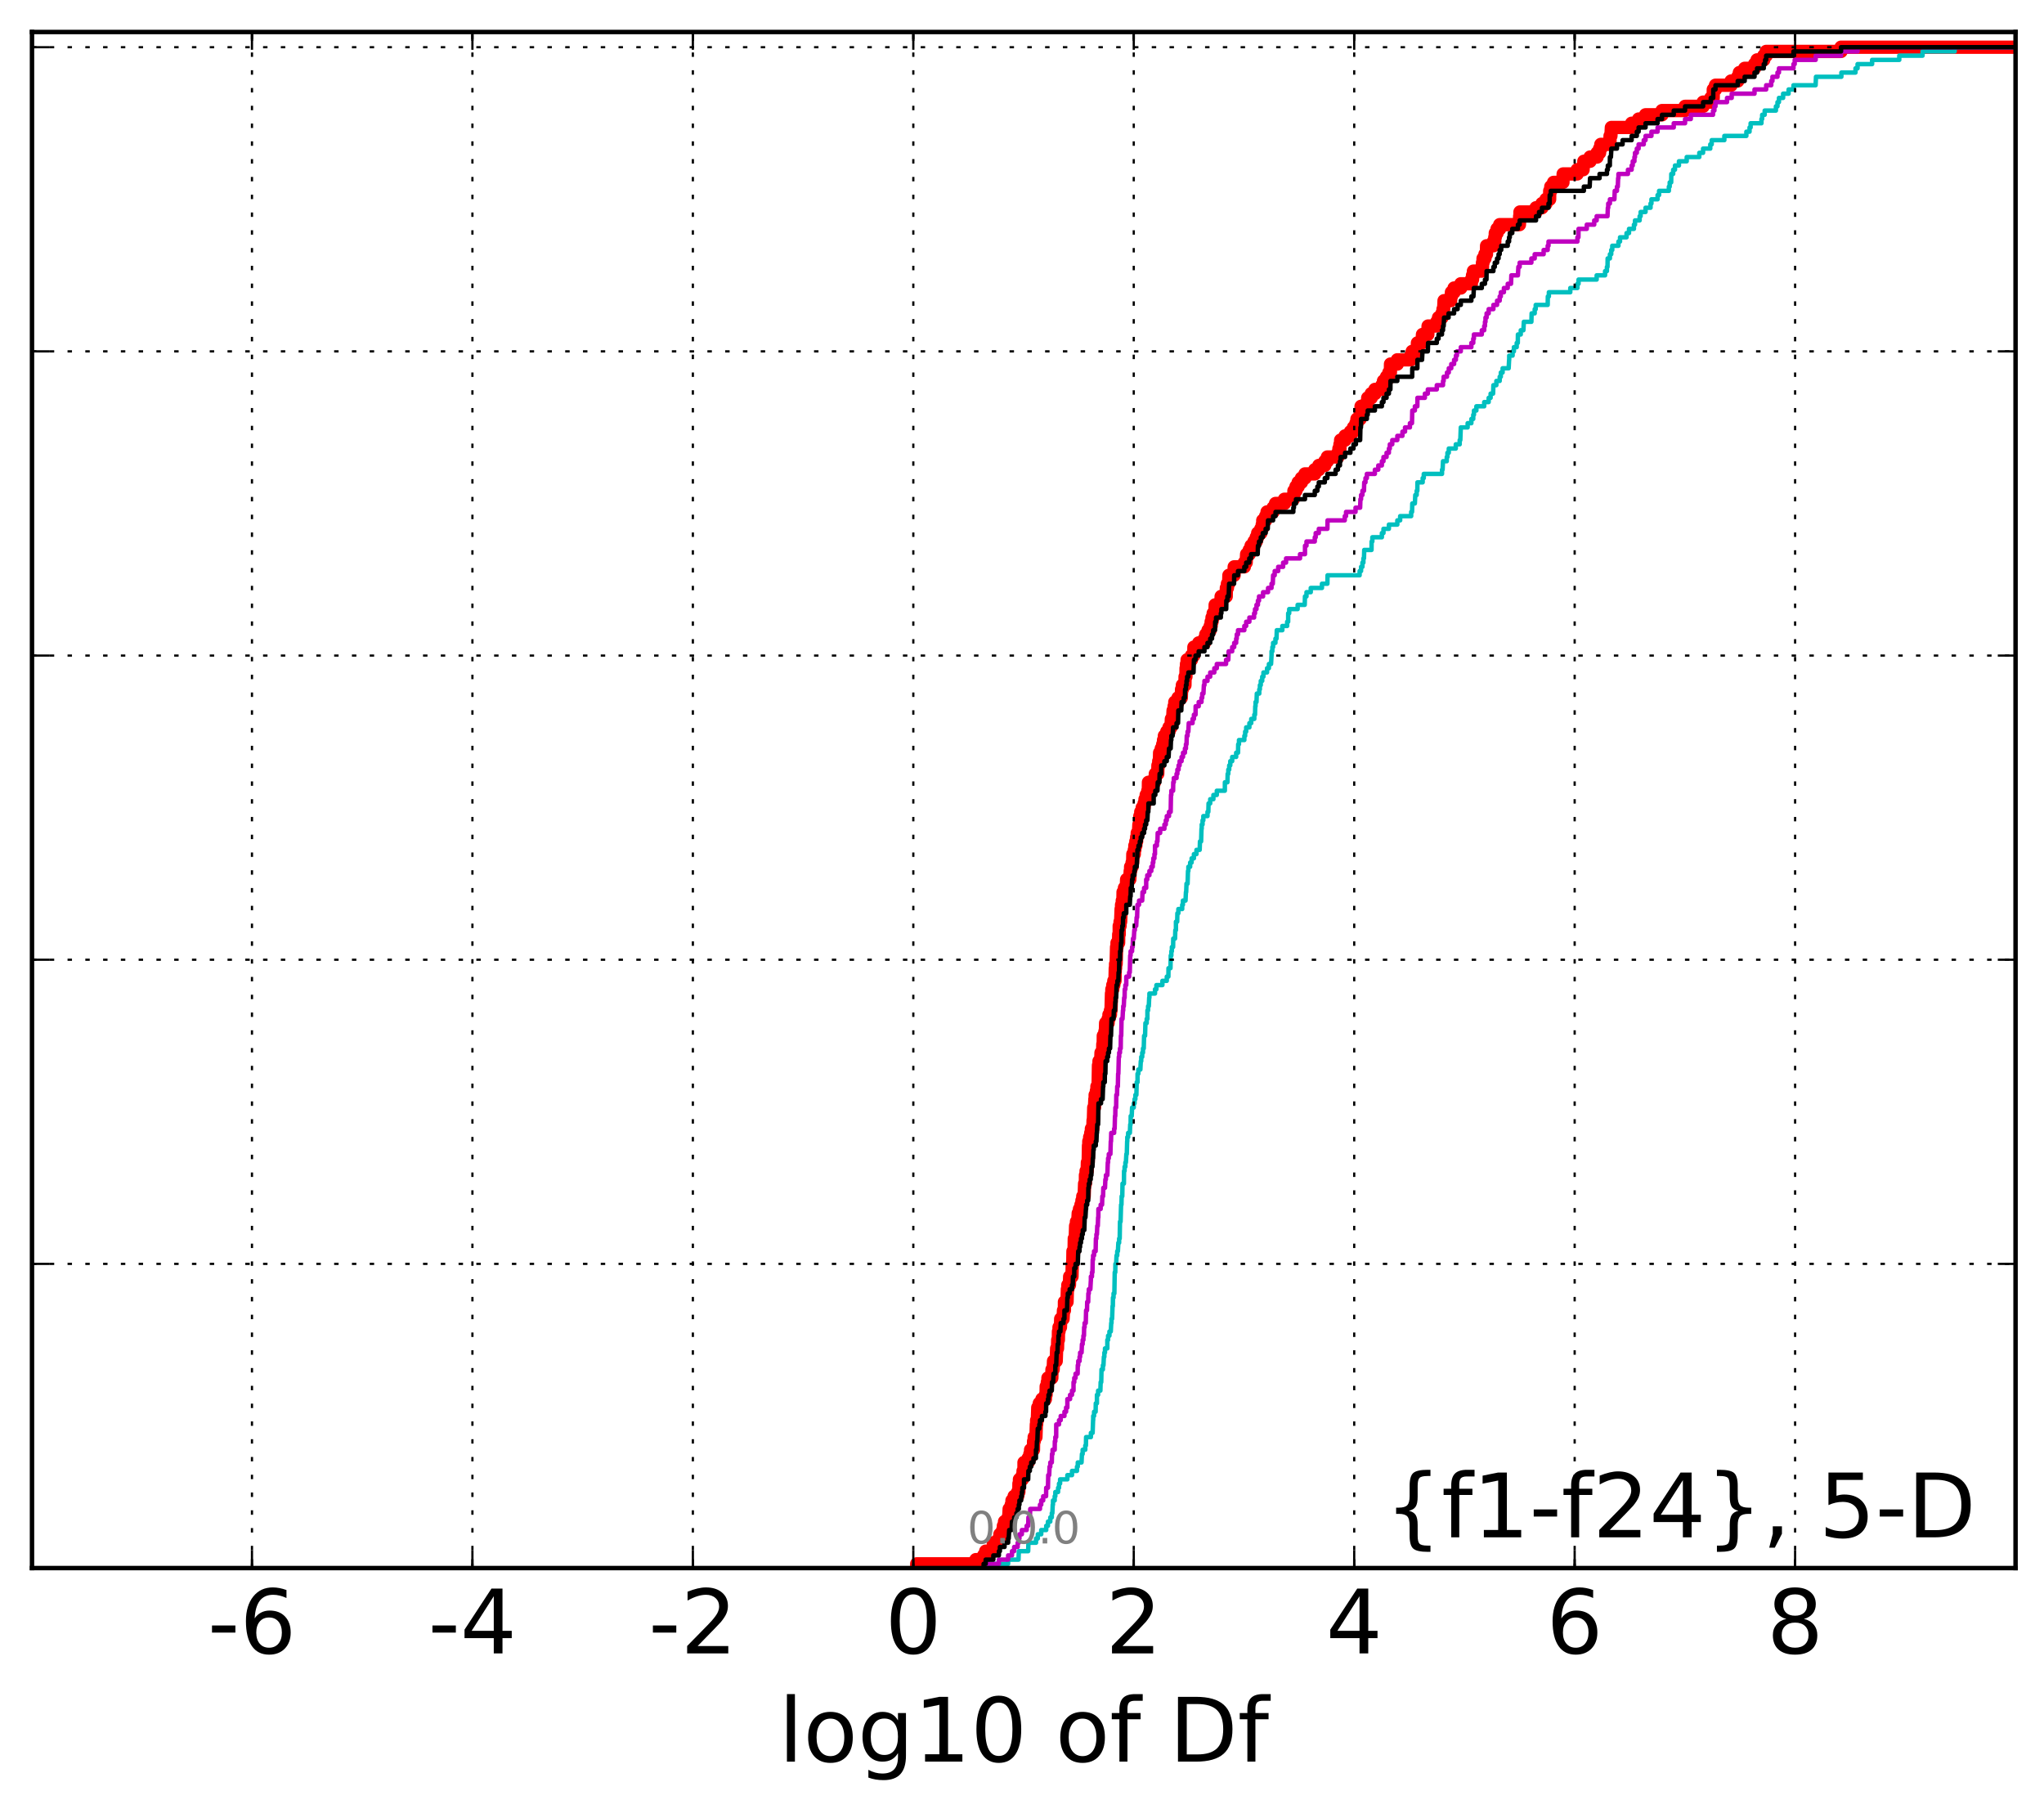 <?xml version="1.0" encoding="utf-8" standalone="no"?>
<!DOCTYPE svg PUBLIC "-//W3C//DTD SVG 1.1//EN"
  "http://www.w3.org/Graphics/SVG/1.1/DTD/svg11.dtd">
<!-- Created with matplotlib (http://matplotlib.org/) -->
<svg height="407pt" version="1.1" viewBox="0 0 460 407" width="460pt" xmlns="http://www.w3.org/2000/svg" xmlns:xlink="http://www.w3.org/1999/xlink">
 <defs>
  <style type="text/css">
*{stroke-linecap:butt;stroke-linejoin:round;stroke-miterlimit:100000;}
  </style>
 </defs>
 <g id="figure_1">
  <g id="patch_1">
   <path d="M 0 407.712 
L 460.8 407.712 
L 460.8 0 
L 0 0 
z
" style="fill:#ffffff;"/>
  </g>
  <g id="axes_1">
   <g id="patch_2">
    <path d="M 7.2 352.8 
L 453.6 352.8 
L 453.6 7.2 
L 7.2 7.2 
z
" style="fill:#ffffff;"/>
   </g>
   <g id="line2d_1">
    <path clip-path="url(#paafa9e8f17)" d="M 206.306 352.8 
L 206.306 351.85 
L 219.625 351.85 
L 219.625 350.899 
L 221.365 350.899 
L 221.365 349.949 
L 221.829 349.949 
L 221.829 348.998 
L 223.438 348.998 
L 223.438 348.048 
L 223.551 348.048 
L 223.551 347.097 
L 224.798 347.097 
L 224.798 346.147 
L 225.026 346.147 
L 225.026 345.196 
L 225.64 345.196 
L 225.64 344.246 
L 225.816 344.246 
L 225.816 343.295 
L 226.07 343.295 
L 226.07 342.345 
L 226.877 342.345 
L 226.877 341.394 
L 227.009 341.394 
L 227.115 339.493 
L 227.581 339.493 
L 227.581 338.543 
L 227.745 338.543 
L 227.745 337.592 
L 228.234 337.592 
L 228.234 336.642 
L 229.023 336.642 
L 229.023 335.691 
L 229.287 335.691 
L 229.313 333.79 
L 229.427 333.79 
L 229.427 332.84 
L 230.083 332.84 
L 230.083 331.889 
L 230.242 331.889 
L 230.242 330.939 
L 230.451 330.939 
L 230.451 329.038 
L 231.388 329.038 
L 231.388 328.087 
L 231.767 328.087 
L 231.767 327.137 
L 231.935 327.137 
L 231.935 326.186 
L 232.581 326.186 
L 232.605 324.285 
L 232.746 324.285 
L 232.746 323.335 
L 233.133 323.335 
L 233.23 320.483 
L 233.296 320.483 
L 233.296 319.533 
L 233.453 319.533 
L 233.552 316.681 
L 233.897 316.681 
L 233.897 315.731 
L 234.494 315.731 
L 234.494 314.78 
L 235.264 314.78 
L 235.264 313.83 
L 235.414 313.83 
L 235.449 311.929 
L 235.701 311.929 
L 235.701 310.978 
L 235.84 310.978 
L 235.84 310.028 
L 236.707 310.028 
L 236.75 308.127 
L 237.012 308.127 
L 237.095 306.226 
L 237.698 306.226 
L 237.799 303.374 
L 237.993 303.374 
L 238.04 301.473 
L 238.185 301.473 
L 238.205 299.572 
L 238.332 299.572 
L 238.332 298.622 
L 238.648 298.622 
L 238.712 296.721 
L 239.244 296.721 
L 239.338 294.82 
L 239.546 294.82 
L 239.552 292.919 
L 240.134 292.919 
L 240.209 290.067 
L 240.315 290.067 
L 240.315 289.117 
L 240.676 289.117 
L 240.728 287.216 
L 241.252 287.216 
L 241.314 284.364 
L 241.424 284.364 
L 241.469 281.513 
L 241.723 281.513 
L 241.767 278.661 
L 241.979 278.661 
L 242.068 275.81 
L 242.259 275.81 
L 242.259 274.859 
L 242.552 274.859 
L 242.658 272.958 
L 242.942 272.958 
L 242.942 272.008 
L 243.273 272.008 
L 243.273 271.057 
L 243.492 271.057 
L 243.492 270.107 
L 243.68 270.107 
L 243.68 269.156 
L 243.988 269.156 
L 244.09 266.305 
L 244.267 266.305 
L 244.279 264.404 
L 244.425 264.404 
L 244.425 263.453 
L 244.671 263.453 
L 244.716 261.552 
L 244.896 261.552 
L 244.963 257.75 
L 245.033 257.75 
L 245.033 256.8 
L 245.231 256.8 
L 245.231 255.85 
L 245.468 255.85 
L 245.468 254.899 
L 245.619 254.899 
L 245.619 253.949 
L 245.94 253.949 
L 245.997 252.048 
L 246.066 252.048 
L 246.146 249.196 
L 246.314 249.196 
L 246.4 247.295 
L 246.465 247.295 
L 246.465 246.345 
L 246.747 246.345 
L 246.747 245.394 
L 246.864 245.394 
L 246.864 244.444 
L 247.126 244.444 
L 247.211 239.691 
L 247.332 239.691 
L 247.332 238.741 
L 247.714 238.741 
L 247.783 236.84 
L 248.146 236.84 
L 248.187 234.939 
L 248.275 234.939 
L 248.298 233.038 
L 248.655 233.038 
L 248.655 232.087 
L 248.766 232.087 
L 248.819 230.186 
L 249.376 230.186 
L 249.376 229.236 
L 249.57 229.236 
L 249.57 228.285 
L 249.905 228.285 
L 249.905 227.335 
L 250.033 227.335 
L 250.14 223.533 
L 250.224 223.533 
L 250.224 222.582 
L 250.428 222.582 
L 250.428 221.632 
L 250.668 221.632 
L 250.668 220.681 
L 250.924 220.681 
L 250.992 217.83 
L 251.059 217.83 
L 251.059 216.879 
L 251.184 216.879 
L 251.282 213.077 
L 251.384 213.077 
L 251.384 212.127 
L 251.738 212.127 
L 251.766 210.226 
L 251.877 210.226 
L 251.88 208.325 
L 252.073 208.325 
L 252.073 207.374 
L 252.198 207.374 
L 252.307 204.523 
L 252.405 204.523 
L 252.405 203.572 
L 252.569 203.572 
L 252.569 202.622 
L 252.715 202.622 
L 252.743 200.721 
L 253.059 200.721 
L 253.059 199.77 
L 253.472 199.77 
L 253.546 197.869 
L 254.256 197.869 
L 254.354 195.968 
L 254.444 195.968 
L 254.444 195.018 
L 254.777 195.018 
L 254.777 194.067 
L 254.902 194.067 
L 254.945 192.166 
L 255.273 192.166 
L 255.273 191.216 
L 255.397 191.216 
L 255.397 190.265 
L 255.618 190.265 
L 255.618 189.315 
L 255.797 189.315 
L 255.797 188.364 
L 255.937 188.364 
L 255.937 187.414 
L 256.214 187.414 
L 256.307 185.513 
L 256.515 185.513 
L 256.523 183.612 
L 256.728 183.612 
L 256.728 182.661 
L 257.053 182.661 
L 257.053 181.711 
L 257.478 181.711 
L 257.478 180.76 
L 257.685 180.76 
L 257.685 179.81 
L 257.949 179.81 
L 257.949 178.859 
L 258.309 178.859 
L 258.309 177.909 
L 258.432 177.909 
L 258.458 176.008 
L 259.822 176.008 
L 259.822 175.057 
L 260.002 175.057 
L 260.002 174.107 
L 260.55 174.107 
L 260.593 172.206 
L 260.774 172.206 
L 260.774 171.255 
L 260.925 171.255 
L 260.973 169.354 
L 261.346 169.354 
L 261.346 168.404 
L 261.67 168.404 
L 261.67 167.453 
L 261.854 167.453 
L 261.854 166.503 
L 262.044 166.503 
L 262.044 165.552 
L 262.583 165.552 
L 262.583 164.602 
L 263.085 164.602 
L 263.085 163.651 
L 263.53 163.651 
L 263.619 161.75 
L 263.899 161.75 
L 264.005 159.85 
L 264.233 159.85 
L 264.233 158.899 
L 264.389 158.899 
L 264.389 157.949 
L 265.117 157.949 
L 265.117 156.998 
L 265.85 156.998 
L 265.91 155.097 
L 266.091 155.097 
L 266.091 154.147 
L 266.668 154.147 
L 266.701 152.246 
L 266.891 152.246 
L 266.921 150.345 
L 267.023 150.345 
L 267.023 149.394 
L 267.162 149.394 
L 267.162 148.444 
L 268.135 148.444 
L 268.135 147.493 
L 268.658 147.493 
L 268.688 145.592 
L 269.766 145.592 
L 269.766 144.642 
L 271.06 144.642 
L 271.06 143.691 
L 271.36 143.691 
L 271.36 142.741 
L 271.876 142.741 
L 271.876 141.79 
L 272.359 141.79 
L 272.359 140.84 
L 272.569 140.84 
L 272.569 139.889 
L 272.765 139.889 
L 272.765 138.939 
L 273.029 138.939 
L 273.029 137.988 
L 273.433 137.988 
L 273.474 136.087 
L 274.744 136.087 
L 274.817 134.186 
L 275.957 134.186 
L 275.992 132.285 
L 276.229 132.285 
L 276.229 131.335 
L 276.509 131.335 
L 276.565 129.434 
L 277.725 129.434 
L 277.756 127.533 
L 280.033 127.533 
L 280.033 126.582 
L 280.452 126.582 
L 280.551 124.681 
L 281.148 124.681 
L 281.148 123.731 
L 281.561 123.731 
L 281.561 122.78 
L 282.223 122.78 
L 282.223 121.83 
L 282.717 121.83 
L 282.717 120.879 
L 283.043 120.879 
L 283.043 119.929 
L 283.741 119.929 
L 283.741 118.978 
L 284.063 118.978 
L 284.063 118.028 
L 284.185 118.028 
L 284.185 117.077 
L 284.83 117.077 
L 284.83 116.127 
L 285.15 116.127 
L 285.15 115.176 
L 286.507 115.176 
L 286.507 114.226 
L 287.06 114.226 
L 287.06 113.275 
L 289.064 113.275 
L 289.064 112.325 
L 291.06 112.325 
L 291.06 111.374 
L 291.197 111.374 
L 291.197 110.424 
L 291.655 110.424 
L 291.655 109.473 
L 292.156 109.473 
L 292.156 108.523 
L 292.894 108.523 
L 292.894 107.572 
L 293.683 107.572 
L 293.683 106.622 
L 295.89 106.622 
L 295.89 105.671 
L 296.798 105.671 
L 296.798 104.721 
L 298.145 104.721 
L 298.145 103.77 
L 298.728 103.77 
L 298.728 102.82 
L 301.097 102.82 
L 301.097 101.869 
L 301.328 101.869 
L 301.328 100.919 
L 301.555 100.919 
L 301.555 99.968 
L 301.706 99.968 
L 301.706 99.018 
L 302.707 99.018 
L 302.707 98.067 
L 303.91 98.067 
L 303.91 97.117 
L 304.598 97.117 
L 304.598 96.166 
L 305.15 96.166 
L 305.15 95.216 
L 305.383 95.216 
L 305.383 94.265 
L 306.097 94.265 
L 306.163 92.364 
L 306.306 92.364 
L 306.306 91.414 
L 307.609 91.414 
L 307.609 90.463 
L 307.805 90.463 
L 307.805 89.513 
L 308.596 89.513 
L 308.596 88.562 
L 309.438 88.562 
L 309.438 87.612 
L 310.99 87.612 
L 310.99 86.661 
L 311.35 86.661 
L 311.35 85.711 
L 312.043 85.711 
L 312.043 84.76 
L 312.568 84.76 
L 312.568 83.81 
L 312.907 83.81 
L 312.934 81.909 
L 314.467 81.909 
L 314.467 80.958 
L 317.494 80.958 
L 317.494 80.008 
L 317.811 80.008 
L 317.811 79.057 
L 318.973 79.057 
L 318.993 77.156 
L 320.031 77.156 
L 320.128 75.255 
L 321.332 75.255 
L 321.392 73.354 
L 323.35 73.354 
L 323.35 72.404 
L 323.741 72.404 
L 323.741 71.453 
L 324.513 71.453 
L 324.513 70.503 
L 324.749 70.503 
L 324.749 69.552 
L 324.896 69.552 
L 324.983 67.651 
L 326.469 67.651 
L 326.469 66.701 
L 326.645 66.701 
L 326.645 65.75 
L 327.243 65.75 
L 327.243 64.8 
L 328.751 64.8 
L 328.751 63.85 
L 331.13 63.85 
L 331.13 62.899 
L 331.391 62.899 
L 331.391 61.949 
L 331.594 61.949 
L 331.594 60.998 
L 333.48 60.998 
L 333.48 60.048 
L 333.634 60.048 
L 333.634 59.097 
L 333.76 59.097 
L 333.76 58.147 
L 334.189 58.147 
L 334.189 57.196 
L 334.527 57.196 
L 334.559 55.295 
L 336.087 55.295 
L 336.087 54.345 
L 336.401 54.345 
L 336.401 53.394 
L 336.516 53.394 
L 336.516 52.444 
L 336.912 52.444 
L 336.912 51.493 
L 337.505 51.493 
L 337.505 50.543 
L 341.946 50.543 
L 341.998 48.642 
L 342.07 48.642 
L 342.07 47.691 
L 345.679 47.691 
L 345.679 46.741 
L 347.018 46.741 
L 347.018 45.79 
L 347.929 45.79 
L 347.929 44.84 
L 348.741 44.84 
L 348.765 42.939 
L 349.006 42.939 
L 349.006 41.988 
L 349.634 41.988 
L 349.634 41.038 
L 351.74 41.038 
L 351.789 39.137 
L 354.944 39.137 
L 354.944 38.186 
L 356.275 38.186 
L 356.275 37.236 
L 356.445 37.236 
L 356.445 36.285 
L 357.841 36.285 
L 357.841 35.335 
L 359.423 35.335 
L 359.423 34.384 
L 359.985 34.384 
L 359.985 33.434 
L 360.266 33.434 
L 360.266 32.483 
L 362.308 32.483 
L 362.341 30.582 
L 362.535 30.582 
L 362.639 28.681 
L 367.198 28.681 
L 367.198 27.731 
L 368.77 27.731 
L 368.77 26.78 
L 370.327 26.78 
L 370.327 25.83 
L 374.032 25.83 
L 374.032 24.879 
L 379.223 24.879 
L 379.223 23.929 
L 383.287 23.929 
L 383.287 22.978 
L 385.014 22.978 
L 385.014 22.028 
L 385.555 22.028 
L 385.576 20.127 
L 386.071 20.127 
L 386.071 19.176 
L 389.575 19.176 
L 389.575 18.226 
L 391.078 18.226 
L 391.078 17.275 
L 391.443 17.275 
L 391.443 16.325 
L 392.637 16.325 
L 392.637 15.374 
L 394.855 15.374 
L 394.855 14.424 
L 395.427 14.424 
L 395.427 13.473 
L 396.93 13.473 
L 396.93 12.523 
L 397.476 12.523 
L 397.476 11.572 
L 414.323 11.572 
L 414.323 10.622 
L 414.323 10.622 
L 453.6 10.622 
L 453.6 10.622 
" style="fill:none;stroke:#ff0000;stroke-linecap:square;stroke-width:3.0;"/>
   </g>
   <g id="line2d_2">
    <path clip-path="url(#paafa9e8f17)" d="M 221.829 352.8 
L 221.829 351.85 
L 226.877 351.85 
L 226.877 350.899 
L 229.216 350.899 
L 229.287 348.998 
L 231.388 348.998 
L 231.447 347.097 
L 233.157 347.097 
L 233.157 346.147 
L 233.559 346.147 
L 233.559 345.196 
L 234.33 345.196 
L 234.33 344.246 
L 235.449 344.246 
L 235.449 343.295 
L 235.84 343.295 
L 235.84 342.345 
L 236.368 342.345 
L 236.368 341.394 
L 236.707 341.394 
L 236.707 340.444 
L 236.831 340.444 
L 236.915 338.543 
L 236.972 338.543 
L 236.972 337.592 
L 237.356 337.592 
L 237.356 336.642 
L 237.501 336.642 
L 237.501 335.691 
L 238.121 335.691 
L 238.121 334.741 
L 238.332 334.741 
L 238.332 333.79 
L 238.573 333.79 
L 238.573 332.84 
L 240.209 332.84 
L 240.209 331.889 
L 241.252 331.889 
L 241.252 330.939 
L 242.373 330.939 
L 242.373 329.988 
L 242.552 329.988 
L 242.552 329.038 
L 243.398 329.038 
L 243.492 327.137 
L 243.651 327.137 
L 243.651 326.186 
L 244.237 326.186 
L 244.237 325.236 
L 244.382 325.236 
L 244.425 323.335 
L 245.501 323.335 
L 245.501 322.384 
L 245.892 322.384 
L 245.997 319.533 
L 246.022 319.533 
L 246.022 318.582 
L 246.219 318.582 
L 246.219 317.632 
L 246.569 317.632 
L 246.606 315.731 
L 246.861 315.731 
L 246.864 313.83 
L 247.126 313.83 
L 247.126 312.879 
L 247.639 312.879 
L 247.702 310.978 
L 247.832 310.978 
L 247.895 308.127 
L 248.203 308.127 
L 248.203 307.176 
L 248.336 307.176 
L 248.428 305.275 
L 248.535 305.275 
L 248.535 304.325 
L 248.678 304.325 
L 248.678 303.374 
L 249.203 303.374 
L 249.204 301.473 
L 249.376 301.473 
L 249.376 300.523 
L 249.679 300.523 
L 249.679 299.572 
L 249.979 299.572 
L 250.082 297.671 
L 250.144 297.671 
L 250.144 296.721 
L 250.276 296.721 
L 250.378 293.869 
L 250.445 293.869 
L 250.47 291.968 
L 250.606 291.968 
L 250.606 291.018 
L 250.788 291.018 
L 250.869 286.265 
L 250.992 286.265 
L 251.02 284.364 
L 251.184 284.364 
L 251.28 282.463 
L 251.432 282.463 
L 251.432 281.513 
L 251.583 281.513 
L 251.686 279.612 
L 251.859 279.612 
L 251.859 278.661 
L 251.986 278.661 
L 252.052 274.859 
L 252.186 274.859 
L 252.296 271.057 
L 252.384 271.057 
L 252.425 269.156 
L 252.568 269.156 
L 252.621 266.305 
L 252.936 266.305 
L 252.968 263.453 
L 253.087 263.453 
L 253.087 262.503 
L 253.265 262.503 
L 253.265 261.552 
L 253.38 261.552 
L 253.489 259.651 
L 253.582 259.651 
L 253.663 256.8 
L 253.694 256.8 
L 253.694 255.85 
L 253.883 255.85 
L 253.883 254.899 
L 254.275 254.899 
L 254.354 252.998 
L 254.444 252.998 
L 254.461 251.097 
L 254.689 251.097 
L 254.777 249.196 
L 255.149 249.196 
L 255.149 248.246 
L 255.334 248.246 
L 255.334 247.295 
L 255.514 247.295 
L 255.514 246.345 
L 255.743 246.345 
L 255.81 243.493 
L 256.001 243.493 
L 256.004 241.592 
L 256.182 241.592 
L 256.182 240.642 
L 256.635 240.642 
L 256.736 238.741 
L 256.837 238.741 
L 256.837 237.79 
L 257.053 237.79 
L 257.053 236.84 
L 257.229 236.84 
L 257.229 235.889 
L 257.399 235.889 
L 257.478 233.038 
L 257.696 233.038 
L 257.775 230.186 
L 258.063 230.186 
L 258.063 229.236 
L 258.221 229.236 
L 258.226 227.335 
L 258.377 227.335 
L 258.377 226.384 
L 258.535 226.384 
L 258.622 224.483 
L 258.674 224.483 
L 258.674 223.533 
L 259.93 223.533 
L 259.93 222.582 
L 260.248 222.582 
L 260.248 221.632 
L 261.597 221.632 
L 261.597 220.681 
L 262.583 220.681 
L 262.583 219.731 
L 262.945 219.731 
L 262.968 217.83 
L 263.418 217.83 
L 263.473 214.978 
L 263.609 214.978 
L 263.609 214.028 
L 263.728 214.028 
L 263.728 213.077 
L 264.005 213.077 
L 264.037 211.176 
L 264.444 211.176 
L 264.504 209.275 
L 264.642 209.275 
L 264.642 207.374 
L 264.924 207.374 
L 264.969 205.473 
L 265.19 205.473 
L 265.19 204.523 
L 266.053 204.523 
L 266.053 203.572 
L 266.216 203.572 
L 266.216 202.622 
L 266.8 202.622 
L 266.891 200.721 
L 266.947 200.721 
L 267.023 198.82 
L 267.265 198.82 
L 267.356 195.968 
L 267.442 195.968 
L 267.442 195.018 
L 267.84 195.018 
L 267.84 194.067 
L 268.171 194.067 
L 268.171 193.117 
L 268.688 193.117 
L 268.688 192.166 
L 269.263 192.166 
L 269.263 191.216 
L 269.985 191.216 
L 270.051 189.315 
L 270.309 189.315 
L 270.396 186.463 
L 270.447 186.463 
L 270.447 185.513 
L 270.636 185.513 
L 270.636 184.562 
L 270.809 184.562 
L 270.809 183.612 
L 271.748 183.612 
L 271.748 182.661 
L 271.936 182.661 
L 271.986 180.76 
L 272.359 180.76 
L 272.359 179.81 
L 273.075 179.81 
L 273.075 178.859 
L 273.839 178.859 
L 273.839 177.909 
L 275.647 177.909 
L 275.66 176.008 
L 276.232 176.008 
L 276.286 174.107 
L 276.428 174.107 
L 276.428 173.156 
L 276.633 173.156 
L 276.633 172.206 
L 276.874 172.206 
L 276.874 171.255 
L 277.304 171.255 
L 277.304 170.305 
L 278.197 170.305 
L 278.197 169.354 
L 278.619 169.354 
L 278.656 167.453 
L 278.831 167.453 
L 278.831 166.503 
L 280.04 166.503 
L 280.04 165.552 
L 280.219 165.552 
L 280.219 164.602 
L 280.452 164.602 
L 280.452 163.651 
L 281.173 163.651 
L 281.173 162.701 
L 281.592 162.701 
L 281.592 161.75 
L 282.279 161.75 
L 282.279 160.8 
L 282.439 160.8 
L 282.493 158.899 
L 282.563 158.899 
L 282.563 157.949 
L 282.772 157.949 
L 282.846 156.048 
L 283.398 156.048 
L 283.398 155.097 
L 283.536 155.097 
L 283.536 154.147 
L 283.739 154.147 
L 283.739 153.196 
L 284.06 153.196 
L 284.06 152.246 
L 284.334 152.246 
L 284.334 151.295 
L 285.147 151.295 
L 285.147 150.345 
L 285.564 150.345 
L 285.564 149.394 
L 286.049 149.394 
L 286.156 147.493 
L 286.164 147.493 
L 286.164 146.543 
L 286.346 146.543 
L 286.346 145.592 
L 286.51 145.592 
L 286.51 144.642 
L 287.034 144.642 
L 287.034 143.691 
L 287.277 143.691 
L 287.341 141.79 
L 288.59 141.79 
L 288.59 140.84 
L 289.673 140.84 
L 289.673 139.889 
L 289.899 139.889 
L 289.907 137.988 
L 290.136 137.988 
L 290.136 137.038 
L 292.032 137.038 
L 292.032 136.087 
L 293.625 136.087 
L 293.683 134.186 
L 294.024 134.186 
L 294.024 133.236 
L 294.983 133.236 
L 294.983 132.285 
L 297.503 132.285 
L 297.503 131.335 
L 298.728 131.335 
L 298.764 129.434 
L 305.982 129.434 
L 305.982 128.483 
L 306.306 128.483 
L 306.306 127.533 
L 306.612 127.533 
L 306.612 126.582 
L 306.83 126.582 
L 306.83 125.632 
L 306.961 125.632 
L 307.02 123.731 
L 308.66 123.731 
L 308.684 121.83 
L 308.846 121.83 
L 308.846 120.879 
L 310.99 120.879 
L 310.99 119.929 
L 311.35 119.929 
L 311.35 118.978 
L 312.568 118.978 
L 312.568 118.028 
L 314.467 118.028 
L 314.467 117.077 
L 315.105 117.077 
L 315.105 116.127 
L 317.584 116.127 
L 317.584 115.176 
L 317.782 115.176 
L 317.832 113.275 
L 318.415 113.275 
L 318.507 111.374 
L 318.822 111.374 
L 318.822 110.424 
L 318.973 110.424 
L 318.993 108.523 
L 320.169 108.523 
L 320.169 107.572 
L 320.419 107.572 
L 320.419 106.622 
L 324.524 106.622 
L 324.524 105.671 
L 324.655 105.671 
L 324.749 103.77 
L 325.589 103.77 
L 325.589 102.82 
L 325.744 102.82 
L 325.744 101.869 
L 326.045 101.869 
L 326.045 100.919 
L 327.623 100.919 
L 327.623 99.968 
L 328.504 99.968 
L 328.504 99.018 
L 328.643 99.018 
L 328.751 96.166 
L 330.29 96.166 
L 330.29 95.216 
L 331.13 95.216 
L 331.13 94.265 
L 331.553 94.265 
L 331.553 93.315 
L 331.717 93.315 
L 331.717 92.364 
L 332.255 92.364 
L 332.255 91.414 
L 334.022 91.414 
L 334.022 90.463 
L 335.024 90.463 
L 335.024 89.513 
L 335.462 89.513 
L 335.462 88.562 
L 336.017 88.562 
L 336.087 86.661 
L 336.753 86.661 
L 336.753 85.711 
L 337.505 85.711 
L 337.505 84.76 
L 337.76 84.76 
L 337.76 83.81 
L 338.162 83.81 
L 338.162 82.859 
L 339.523 82.859 
L 339.623 80.958 
L 339.645 80.958 
L 339.645 80.008 
L 340.41 80.008 
L 340.41 79.057 
L 340.704 79.057 
L 340.704 78.107 
L 341.333 78.107 
L 341.333 77.156 
L 341.578 77.156 
L 341.605 75.255 
L 342.246 75.255 
L 342.246 74.305 
L 342.839 74.305 
L 342.942 72.404 
L 344.637 72.404 
L 344.691 70.503 
L 345.383 70.503 
L 345.383 69.552 
L 345.612 69.552 
L 345.612 68.602 
L 348.306 68.602 
L 348.337 66.701 
L 348.572 66.701 
L 348.572 65.75 
L 353.393 65.75 
L 353.393 64.8 
L 354.996 64.8 
L 354.996 63.85 
L 355.252 63.85 
L 355.252 62.899 
L 359.327 62.899 
L 359.327 61.949 
L 361.22 61.949 
L 361.22 60.998 
L 361.633 60.998 
L 361.633 60.048 
L 361.768 60.048 
L 361.799 58.147 
L 362.308 58.147 
L 362.308 57.196 
L 362.605 57.196 
L 362.605 56.246 
L 362.838 56.246 
L 362.838 55.295 
L 364.228 55.295 
L 364.228 54.345 
L 364.585 54.345 
L 364.585 53.394 
L 366.05 53.394 
L 366.05 52.444 
L 366.609 52.444 
L 366.609 51.493 
L 367.712 51.493 
L 367.712 50.543 
L 367.954 50.543 
L 367.954 49.592 
L 368.998 49.592 
L 368.998 48.642 
L 369.223 48.642 
L 369.223 47.691 
L 370.327 47.691 
L 370.327 46.741 
L 371.454 46.741 
L 371.454 45.79 
L 371.656 45.79 
L 371.656 44.84 
L 373.036 44.84 
L 373.036 43.889 
L 373.374 43.889 
L 373.374 42.939 
L 375.577 42.939 
L 375.577 41.988 
L 375.765 41.988 
L 375.765 41.038 
L 376.097 41.038 
L 376.126 39.137 
L 376.546 39.137 
L 376.546 38.186 
L 376.952 38.186 
L 376.952 37.236 
L 377.846 37.236 
L 377.846 36.285 
L 379.592 36.285 
L 379.592 35.335 
L 382.426 35.335 
L 382.426 34.384 
L 383.274 34.384 
L 383.274 33.434 
L 384.895 33.434 
L 384.895 32.483 
L 385.218 32.483 
L 385.218 31.533 
L 388.064 31.533 
L 388.064 30.582 
L 393.018 30.582 
L 393.018 29.632 
L 393.735 29.632 
L 393.735 28.681 
L 393.977 28.681 
L 393.977 27.731 
L 396.412 27.731 
L 396.412 26.78 
L 396.574 26.78 
L 396.574 25.83 
L 397.139 25.83 
L 397.139 24.879 
L 399.667 24.879 
L 399.667 23.929 
L 400.021 23.929 
L 400.021 22.978 
L 400.351 22.978 
L 400.351 22.028 
L 401.288 22.028 
L 401.288 21.077 
L 402.524 21.077 
L 402.524 20.127 
L 403.618 20.127 
L 403.618 19.176 
L 408.602 19.176 
L 408.685 17.275 
L 414.4 17.275 
L 414.4 16.325 
L 417.578 16.325 
L 417.578 15.374 
L 418.043 15.374 
L 418.043 14.424 
L 421.318 14.424 
L 421.318 13.473 
L 427.429 13.473 
L 427.429 12.523 
L 432.668 12.523 
L 432.668 11.572 
L 439.899 11.572 
L 439.899 10.622 
L 439.899 10.622 
L 453.6 10.622 
L 453.6 10.622 
" style="fill:none;stroke:#00bfbf;stroke-linecap:square;"/>
   </g>
   <g id="line2d_3">
    <path clip-path="url(#paafa9e8f17)" d="M 221.829 352.8 
L 221.829 351.85 
L 224.798 351.85 
L 224.798 350.899 
L 226.877 350.899 
L 226.877 349.949 
L 227.745 349.949 
L 227.745 348.998 
L 228.234 348.998 
L 228.234 348.048 
L 229.023 348.048 
L 229.023 347.097 
L 229.287 347.097 
L 229.287 346.147 
L 229.427 346.147 
L 229.427 345.196 
L 229.969 345.196 
L 229.969 344.246 
L 231.047 344.246 
L 231.047 343.295 
L 231.388 343.295 
L 231.447 341.394 
L 231.775 341.394 
L 231.855 339.493 
L 234.046 339.493 
L 234.046 338.543 
L 234.33 338.543 
L 234.33 337.592 
L 234.767 337.592 
L 234.767 336.642 
L 235.414 336.642 
L 235.449 334.741 
L 235.84 334.741 
L 235.903 331.889 
L 236.118 331.889 
L 236.205 329.988 
L 236.368 329.988 
L 236.368 329.038 
L 236.707 329.038 
L 236.75 327.137 
L 236.881 327.137 
L 236.881 326.186 
L 237.356 326.186 
L 237.386 324.285 
L 237.501 324.285 
L 237.501 323.335 
L 237.692 323.335 
L 237.704 320.483 
L 238.332 320.483 
L 238.332 319.533 
L 238.712 319.533 
L 238.712 318.582 
L 239.552 318.582 
L 239.552 317.632 
L 239.921 317.632 
L 239.921 316.681 
L 240.207 316.681 
L 240.209 314.78 
L 240.818 314.78 
L 240.818 313.83 
L 241.252 313.83 
L 241.252 312.879 
L 241.593 312.879 
L 241.598 310.978 
L 241.762 310.978 
L 241.762 310.028 
L 242.049 310.028 
L 242.049 309.077 
L 242.52 309.077 
L 242.552 307.176 
L 242.658 307.176 
L 242.658 306.226 
L 242.958 306.226 
L 242.958 305.275 
L 243.079 305.275 
L 243.079 304.325 
L 243.406 304.325 
L 243.492 302.424 
L 243.651 302.424 
L 243.651 301.473 
L 243.822 301.473 
L 243.822 300.523 
L 243.946 300.523 
L 243.983 298.622 
L 244.09 298.622 
L 244.09 297.671 
L 244.349 297.671 
L 244.425 294.82 
L 244.628 294.82 
L 244.671 292.919 
L 244.896 292.919 
L 244.932 291.018 
L 245.033 291.018 
L 245.033 290.067 
L 245.382 290.067 
L 245.488 288.166 
L 245.501 288.166 
L 245.501 287.216 
L 245.742 287.216 
L 245.742 286.265 
L 245.857 286.265 
L 245.911 283.414 
L 245.997 283.414 
L 245.997 282.463 
L 246.219 282.463 
L 246.219 281.513 
L 246.569 281.513 
L 246.632 278.661 
L 246.747 278.661 
L 246.747 277.711 
L 246.864 277.711 
L 246.941 275.81 
L 247.062 275.81 
L 247.126 273.909 
L 247.177 273.909 
L 247.193 272.008 
L 247.702 272.008 
L 247.702 271.057 
L 248.018 271.057 
L 248.081 269.156 
L 248.244 269.156 
L 248.298 267.255 
L 248.678 267.255 
L 248.766 265.354 
L 248.884 265.354 
L 248.884 264.404 
L 249.203 264.404 
L 249.308 261.552 
L 249.376 261.552 
L 249.376 260.602 
L 249.532 260.602 
L 249.532 259.651 
L 249.894 259.651 
L 249.979 256.8 
L 250.033 256.8 
L 250.082 254.899 
L 250.735 254.899 
L 250.735 253.949 
L 250.847 253.949 
L 250.924 251.097 
L 250.992 251.097 
L 251.02 249.196 
L 251.184 249.196 
L 251.226 246.345 
L 251.389 246.345 
L 251.432 244.444 
L 251.571 244.444 
L 251.634 241.592 
L 251.686 241.592 
L 251.787 237.79 
L 251.877 237.79 
L 251.877 236.84 
L 252.052 236.84 
L 252.052 235.889 
L 252.215 235.889 
L 252.253 233.038 
L 252.331 233.038 
L 252.407 229.236 
L 252.624 229.236 
L 252.715 227.335 
L 252.782 227.335 
L 252.782 226.384 
L 252.909 226.384 
L 252.991 224.483 
L 253.087 224.483 
L 253.119 222.582 
L 253.265 222.582 
L 253.265 221.632 
L 253.465 221.632 
L 253.476 219.731 
L 254.11 219.731 
L 254.11 218.78 
L 254.256 218.78 
L 254.354 214.978 
L 254.444 214.978 
L 254.444 214.028 
L 254.777 214.028 
L 254.777 213.077 
L 254.902 213.077 
L 254.973 211.176 
L 255.163 211.176 
L 255.273 209.275 
L 255.397 209.275 
L 255.397 208.325 
L 255.7 208.325 
L 255.797 206.424 
L 255.9 206.424 
L 255.986 203.572 
L 256.341 203.572 
L 256.341 202.622 
L 257.053 202.622 
L 257.12 200.721 
L 257.478 200.721 
L 257.478 199.77 
L 257.948 199.77 
L 257.949 197.869 
L 258.194 197.869 
L 258.194 196.919 
L 258.674 196.919 
L 258.674 195.968 
L 259.102 195.968 
L 259.102 195.018 
L 259.425 195.018 
L 259.425 194.067 
L 259.555 194.067 
L 259.555 193.117 
L 259.804 193.117 
L 259.804 192.166 
L 259.93 192.166 
L 259.933 190.265 
L 260.356 190.265 
L 260.356 189.315 
L 260.489 189.315 
L 260.536 187.414 
L 261.094 187.414 
L 261.094 186.463 
L 262.05 186.463 
L 262.05 185.513 
L 262.36 185.513 
L 262.36 184.562 
L 262.583 184.562 
L 262.583 183.612 
L 263.085 183.612 
L 263.085 182.661 
L 263.458 182.661 
L 263.53 178.859 
L 263.609 178.859 
L 263.609 177.909 
L 264.005 177.909 
L 264.037 176.008 
L 264.164 176.008 
L 264.164 175.057 
L 264.78 175.057 
L 264.78 174.107 
L 264.969 174.107 
L 264.969 173.156 
L 265.241 173.156 
L 265.241 172.206 
L 265.473 172.206 
L 265.473 171.255 
L 265.913 171.255 
L 265.913 170.305 
L 266.238 170.305 
L 266.238 169.354 
L 266.668 169.354 
L 266.668 168.404 
L 266.891 168.404 
L 266.891 167.453 
L 267.023 167.453 
L 267.081 165.552 
L 267.265 165.552 
L 267.265 164.602 
L 267.442 164.602 
L 267.527 162.701 
L 268.385 162.701 
L 268.385 161.75 
L 268.688 161.75 
L 268.688 160.8 
L 269.056 160.8 
L 269.077 158.899 
L 269.766 158.899 
L 269.766 157.949 
L 270.396 157.949 
L 270.396 156.998 
L 270.559 156.998 
L 270.559 156.048 
L 270.834 156.048 
L 270.933 154.147 
L 271.06 154.147 
L 271.06 153.196 
L 271.748 153.196 
L 271.748 152.246 
L 272.359 152.246 
L 272.359 151.295 
L 273.281 151.295 
L 273.281 150.345 
L 273.839 150.345 
L 273.839 149.394 
L 275.923 149.394 
L 275.923 148.444 
L 276.428 148.444 
L 276.509 146.543 
L 277.304 146.543 
L 277.304 145.592 
L 277.756 145.592 
L 277.756 144.642 
L 278.197 144.642 
L 278.197 143.691 
L 278.332 143.691 
L 278.332 142.741 
L 278.612 142.741 
L 278.612 141.79 
L 280.033 141.79 
L 280.033 140.84 
L 280.452 140.84 
L 280.452 139.889 
L 281.173 139.889 
L 281.173 138.939 
L 282.233 138.939 
L 282.233 137.988 
L 282.439 137.988 
L 282.439 137.038 
L 282.772 137.038 
L 282.772 136.087 
L 283.091 136.087 
L 283.091 135.137 
L 283.341 135.137 
L 283.341 134.186 
L 284.253 134.186 
L 284.253 133.236 
L 285.37 133.236 
L 285.37 132.285 
L 286.156 132.285 
L 286.156 131.335 
L 286.443 131.335 
L 286.51 129.434 
L 286.869 129.434 
L 286.869 128.483 
L 287.656 128.483 
L 287.656 127.533 
L 288.765 127.533 
L 288.765 126.582 
L 289.428 126.582 
L 289.428 125.632 
L 292.569 125.632 
L 292.569 124.681 
L 293.683 124.681 
L 293.692 122.78 
L 294.024 122.78 
L 294.024 121.83 
L 295.89 121.83 
L 295.89 120.879 
L 296.097 120.879 
L 296.097 119.929 
L 296.798 119.929 
L 296.798 118.978 
L 298.728 118.978 
L 298.764 117.077 
L 302.636 117.077 
L 302.636 116.127 
L 302.925 116.127 
L 302.925 115.176 
L 305.06 115.176 
L 305.06 114.226 
L 306.097 114.226 
L 306.163 112.325 
L 306.306 112.325 
L 306.306 111.374 
L 306.612 111.374 
L 306.612 110.424 
L 306.961 110.424 
L 307.02 108.523 
L 307.299 108.523 
L 307.299 107.572 
L 307.609 107.572 
L 307.609 106.622 
L 309.415 106.622 
L 309.415 105.671 
L 310.184 105.671 
L 310.184 104.721 
L 310.99 104.721 
L 310.99 103.77 
L 311.35 103.77 
L 311.35 102.82 
L 312.043 102.82 
L 312.043 101.869 
L 312.568 101.869 
L 312.568 100.919 
L 312.778 100.919 
L 312.778 99.968 
L 313.329 99.968 
L 313.329 99.018 
L 314.467 99.018 
L 314.467 98.067 
L 315.614 98.067 
L 315.614 97.117 
L 316.198 97.117 
L 316.198 96.166 
L 317.3 96.166 
L 317.3 95.216 
L 317.762 95.216 
L 317.832 92.364 
L 318.415 92.364 
L 318.415 91.414 
L 318.973 91.414 
L 318.993 89.513 
L 320.668 89.513 
L 320.668 88.562 
L 321.332 88.562 
L 321.332 87.612 
L 323.35 87.612 
L 323.35 86.661 
L 324.749 86.661 
L 324.749 85.711 
L 324.896 85.711 
L 324.896 84.76 
L 325.636 84.76 
L 325.636 83.81 
L 326.045 83.81 
L 326.045 82.859 
L 326.606 82.859 
L 326.606 81.909 
L 327.243 81.909 
L 327.243 80.958 
L 327.644 80.958 
L 327.644 80.008 
L 327.874 80.008 
L 327.874 79.057 
L 328.751 79.057 
L 328.751 78.107 
L 331.13 78.107 
L 331.13 77.156 
L 331.553 77.156 
L 331.553 76.206 
L 331.699 76.206 
L 331.699 75.255 
L 333.48 75.255 
L 333.48 74.305 
L 334.022 74.305 
L 334.022 73.354 
L 334.189 73.354 
L 334.189 72.404 
L 334.308 72.404 
L 334.308 71.453 
L 334.559 71.453 
L 334.559 70.503 
L 335.024 70.503 
L 335.024 69.552 
L 336.087 69.552 
L 336.087 68.602 
L 336.912 68.602 
L 336.912 67.651 
L 337.505 67.651 
L 337.505 66.701 
L 337.76 66.701 
L 337.76 65.75 
L 338.453 65.75 
L 338.453 64.8 
L 339.314 64.8 
L 339.314 63.85 
L 340.052 63.85 
L 340.132 61.949 
L 341.605 61.949 
L 341.709 60.048 
L 341.998 60.048 
L 341.998 59.097 
L 344.637 59.097 
L 344.637 58.147 
L 345.383 58.147 
L 345.383 57.196 
L 347.393 57.196 
L 347.393 56.246 
L 348.306 56.246 
L 348.306 55.295 
L 348.49 55.295 
L 348.49 54.345 
L 354.996 54.345 
L 354.996 53.394 
L 355.222 53.394 
L 355.252 51.493 
L 357.102 51.493 
L 357.102 50.543 
L 358.777 50.543 
L 358.777 49.592 
L 359.327 49.592 
L 359.327 48.642 
L 361.768 48.642 
L 361.846 46.741 
L 361.931 46.741 
L 361.931 45.79 
L 362.308 45.79 
L 362.308 44.84 
L 363.318 44.84 
L 363.395 42.939 
L 363.891 42.939 
L 363.891 41.988 
L 364.083 41.988 
L 364.158 40.087 
L 364.228 40.087 
L 364.228 39.137 
L 366.367 39.137 
L 366.367 38.186 
L 367.198 38.186 
L 367.198 37.236 
L 367.446 37.236 
L 367.446 36.285 
L 367.826 36.285 
L 367.826 35.335 
L 367.954 35.335 
L 367.954 34.384 
L 368.365 34.384 
L 368.365 33.434 
L 368.77 33.434 
L 368.77 32.483 
L 369.922 32.483 
L 369.922 31.533 
L 370.327 31.533 
L 370.327 30.582 
L 371.656 30.582 
L 371.656 29.632 
L 373.036 29.632 
L 373.036 28.681 
L 376.673 28.681 
L 376.673 27.731 
L 379.223 27.731 
L 379.223 26.78 
L 380.514 26.78 
L 380.514 25.83 
L 385.515 25.83 
L 385.515 24.879 
L 385.824 24.879 
L 385.824 23.929 
L 386.071 23.929 
L 386.071 22.978 
L 388.665 22.978 
L 388.665 22.028 
L 389.72 22.028 
L 389.72 21.077 
L 394.855 21.077 
L 394.855 20.127 
L 397.476 20.127 
L 397.476 19.176 
L 398.617 19.176 
L 398.617 18.226 
L 398.885 18.226 
L 398.885 17.275 
L 400.021 17.275 
L 400.021 16.325 
L 400.351 16.325 
L 400.351 15.374 
L 403.618 15.374 
L 403.618 14.424 
L 403.895 14.424 
L 403.895 13.473 
L 408.612 13.473 
L 408.612 12.523 
L 414.323 12.523 
L 414.323 11.572 
L 418.043 11.572 
L 418.043 10.622 
L 418.043 10.622 
L 453.6 10.622 
L 453.6 10.622 
" style="fill:none;stroke:#bf00bf;stroke-linecap:square;"/>
   </g>
   <g id="line2d_4">
    <path clip-path="url(#paafa9e8f17)" d="M 221.365 352.8 
L 221.365 351.85 
L 221.829 351.85 
L 221.829 350.899 
L 223.551 350.899 
L 223.551 349.949 
L 224.798 349.949 
L 224.798 348.998 
L 225.026 348.998 
L 225.026 348.048 
L 226.07 348.048 
L 226.07 347.097 
L 226.877 347.097 
L 226.877 346.147 
L 227.009 346.147 
L 227.115 344.246 
L 227.654 344.246 
L 227.745 342.345 
L 228.234 342.345 
L 228.234 341.394 
L 228.746 341.394 
L 228.746 340.444 
L 229.023 340.444 
L 229.023 339.493 
L 229.287 339.493 
L 229.287 338.543 
L 229.427 338.543 
L 229.427 337.592 
L 229.802 337.592 
L 229.802 336.642 
L 229.969 336.642 
L 229.969 335.691 
L 230.083 335.691 
L 230.083 334.741 
L 230.451 334.741 
L 230.451 332.84 
L 231.388 332.84 
L 231.447 330.939 
L 231.767 330.939 
L 231.767 329.988 
L 232.073 329.988 
L 232.073 329.038 
L 232.581 329.038 
L 232.581 328.087 
L 233.133 328.087 
L 233.138 326.186 
L 233.296 326.186 
L 233.362 324.285 
L 233.453 324.285 
L 233.552 321.434 
L 233.902 321.434 
L 233.902 320.483 
L 234.046 320.483 
L 234.046 319.533 
L 234.494 319.533 
L 234.494 318.582 
L 235.264 318.582 
L 235.264 317.632 
L 235.414 317.632 
L 235.449 315.731 
L 235.84 315.731 
L 235.84 314.78 
L 235.971 314.78 
L 235.971 313.83 
L 236.205 313.83 
L 236.205 312.879 
L 236.707 312.879 
L 236.75 310.978 
L 237.012 310.978 
L 237.095 309.077 
L 237.501 309.077 
L 237.504 307.176 
L 237.698 307.176 
L 237.799 304.325 
L 237.993 304.325 
L 238.04 302.424 
L 238.185 302.424 
L 238.205 300.523 
L 238.332 300.523 
L 238.332 299.572 
L 238.648 299.572 
L 238.712 297.671 
L 239.338 297.671 
L 239.338 296.721 
L 239.546 296.721 
L 239.552 294.82 
L 240.134 294.82 
L 240.209 291.968 
L 240.315 291.968 
L 240.315 291.018 
L 240.728 291.018 
L 240.728 290.067 
L 241.252 290.067 
L 241.252 289.117 
L 241.424 289.117 
L 241.469 287.216 
L 241.762 287.216 
L 241.767 285.315 
L 242.049 285.315 
L 242.049 284.364 
L 242.552 284.364 
L 242.658 281.513 
L 242.942 281.513 
L 242.942 280.562 
L 243.071 280.562 
L 243.071 279.612 
L 243.273 279.612 
L 243.273 278.661 
L 243.492 278.661 
L 243.492 277.711 
L 243.68 277.711 
L 243.68 276.76 
L 244.023 276.76 
L 244.115 273.909 
L 244.279 273.909 
L 244.382 272.008 
L 244.425 272.008 
L 244.425 271.057 
L 244.671 271.057 
L 244.671 270.107 
L 244.896 270.107 
L 244.932 267.255 
L 245.033 267.255 
L 245.033 266.305 
L 245.231 266.305 
L 245.231 265.354 
L 245.468 265.354 
L 245.468 264.404 
L 245.619 264.404 
L 245.661 262.503 
L 245.857 262.503 
L 245.94 260.602 
L 245.997 260.602 
L 246.066 258.701 
L 246.146 258.701 
L 246.146 257.75 
L 246.606 257.75 
L 246.606 256.8 
L 246.747 256.8 
L 246.822 254.899 
L 246.864 254.899 
L 246.941 252.998 
L 247.126 252.998 
L 247.211 248.246 
L 247.783 248.246 
L 247.783 247.295 
L 248.146 247.295 
L 248.244 244.444 
L 248.298 244.444 
L 248.298 243.493 
L 248.625 243.493 
L 248.655 241.592 
L 248.766 241.592 
L 248.819 238.741 
L 249.174 238.741 
L 249.174 237.79 
L 249.376 237.79 
L 249.376 236.84 
L 249.57 236.84 
L 249.57 235.889 
L 249.827 235.889 
L 249.905 233.038 
L 250.033 233.038 
L 250.14 229.236 
L 250.604 229.236 
L 250.668 227.335 
L 250.924 227.335 
L 250.992 225.434 
L 251.059 225.434 
L 251.059 224.483 
L 251.184 224.483 
L 251.282 221.632 
L 251.478 221.632 
L 251.478 220.681 
L 251.684 220.681 
L 251.738 218.78 
L 251.844 218.78 
L 251.88 215.929 
L 252.073 215.929 
L 252.075 214.028 
L 252.198 214.028 
L 252.282 212.127 
L 252.384 212.127 
L 252.414 209.275 
L 252.569 209.275 
L 252.569 208.325 
L 252.715 208.325 
L 252.743 206.424 
L 252.909 206.424 
L 252.909 205.473 
L 253.465 205.473 
L 253.472 203.572 
L 254.256 203.572 
L 254.354 201.671 
L 254.444 201.671 
L 254.476 199.77 
L 254.69 199.77 
L 254.777 197.869 
L 254.902 197.869 
L 254.902 196.919 
L 255.273 196.919 
L 255.273 195.968 
L 255.397 195.968 
L 255.397 195.018 
L 255.797 195.018 
L 255.904 193.117 
L 255.937 193.117 
L 255.973 191.216 
L 256.214 191.216 
L 256.214 190.265 
L 256.515 190.265 
L 256.515 189.315 
L 256.728 189.315 
L 256.728 188.364 
L 257.053 188.364 
L 257.053 187.414 
L 257.478 187.414 
L 257.478 186.463 
L 257.685 186.463 
L 257.685 185.513 
L 257.949 185.513 
L 257.949 184.562 
L 258.215 184.562 
L 258.309 182.661 
L 258.432 182.661 
L 258.458 180.76 
L 259.635 180.76 
L 259.635 178.859 
L 260.002 178.859 
L 260.002 177.909 
L 260.483 177.909 
L 260.55 176.008 
L 260.925 176.008 
L 260.973 174.107 
L 261.327 174.107 
L 261.346 172.206 
L 262.044 172.206 
L 262.044 171.255 
L 262.583 171.255 
L 262.583 170.305 
L 262.989 170.305 
L 263.085 168.404 
L 263.458 168.404 
L 263.53 166.503 
L 263.609 166.503 
L 263.609 165.552 
L 263.899 165.552 
L 264.005 163.651 
L 264.78 163.651 
L 264.78 162.701 
L 265.117 162.701 
L 265.184 159.85 
L 265.85 159.85 
L 265.91 157.949 
L 266.393 157.949 
L 266.393 156.998 
L 266.668 156.998 
L 266.701 155.097 
L 266.891 155.097 
L 266.891 154.147 
L 267.023 154.147 
L 267.023 153.196 
L 267.162 153.196 
L 267.162 152.246 
L 267.442 152.246 
L 267.442 151.295 
L 268.597 151.295 
L 268.688 148.444 
L 269.056 148.444 
L 269.056 147.493 
L 269.766 147.493 
L 269.766 146.543 
L 271.06 146.543 
L 271.06 145.592 
L 271.748 145.592 
L 271.748 144.642 
L 272.359 144.642 
L 272.359 143.691 
L 272.765 143.691 
L 272.765 142.741 
L 273.029 142.741 
L 273.029 141.79 
L 273.433 141.79 
L 273.474 139.889 
L 273.674 139.889 
L 273.674 138.939 
L 274.744 138.939 
L 274.744 137.988 
L 274.874 137.988 
L 274.874 137.038 
L 275.957 137.038 
L 275.992 135.137 
L 276.229 135.137 
L 276.229 134.186 
L 276.509 134.186 
L 276.611 131.335 
L 277.725 131.335 
L 277.756 129.434 
L 278.612 129.434 
L 278.612 128.483 
L 280.033 128.483 
L 280.033 127.533 
L 280.452 127.533 
L 280.452 126.582 
L 281.148 126.582 
L 281.148 125.632 
L 281.561 125.632 
L 281.561 124.681 
L 283.043 124.681 
L 283.104 122.78 
L 283.341 122.78 
L 283.341 121.83 
L 283.741 121.83 
L 283.741 120.879 
L 284.185 120.879 
L 284.185 119.929 
L 284.83 119.929 
L 284.83 118.978 
L 285.304 118.978 
L 285.37 117.077 
L 286.507 117.077 
L 286.507 116.127 
L 287.06 116.127 
L 287.06 115.176 
L 291.06 115.176 
L 291.06 114.226 
L 291.197 114.226 
L 291.197 113.275 
L 291.655 113.275 
L 291.655 112.325 
L 293.683 112.325 
L 293.683 111.374 
L 295.89 111.374 
L 295.89 110.424 
L 296.475 110.424 
L 296.475 109.473 
L 296.798 109.473 
L 296.798 108.523 
L 298.145 108.523 
L 298.145 107.572 
L 298.728 107.572 
L 298.728 106.622 
L 300.576 106.622 
L 300.576 105.671 
L 301.097 105.671 
L 301.097 104.721 
L 301.555 104.721 
L 301.555 103.77 
L 301.706 103.77 
L 301.706 102.82 
L 302.707 102.82 
L 302.707 101.869 
L 303.91 101.869 
L 303.91 100.919 
L 304.598 100.919 
L 304.598 99.968 
L 305.15 99.968 
L 305.15 99.018 
L 306.097 99.018 
L 306.163 96.166 
L 306.28 96.166 
L 306.306 94.265 
L 307.609 94.265 
L 307.609 93.315 
L 307.805 93.315 
L 307.805 92.364 
L 309.415 92.364 
L 309.415 91.414 
L 310.99 91.414 
L 310.99 90.463 
L 311.35 90.463 
L 311.35 89.513 
L 312.043 89.513 
L 312.043 88.562 
L 312.568 88.562 
L 312.568 87.612 
L 312.907 87.612 
L 312.934 85.711 
L 314.467 85.711 
L 314.467 84.76 
L 317.811 84.76 
L 317.832 82.859 
L 318.973 82.859 
L 318.993 80.958 
L 320.031 80.958 
L 320.128 79.057 
L 321.332 79.057 
L 321.392 77.156 
L 323.35 77.156 
L 323.35 76.206 
L 323.741 76.206 
L 323.741 75.255 
L 324.513 75.255 
L 324.513 74.305 
L 324.749 74.305 
L 324.749 73.354 
L 324.896 73.354 
L 324.983 71.453 
L 326.001 71.453 
L 326.001 70.503 
L 327.243 70.503 
L 327.243 69.552 
L 328.035 69.552 
L 328.035 68.602 
L 328.751 68.602 
L 328.751 67.651 
L 331.13 67.651 
L 331.13 66.701 
L 331.594 66.701 
L 331.699 64.8 
L 333.48 64.8 
L 333.48 63.85 
L 334.189 63.85 
L 334.189 62.899 
L 334.527 62.899 
L 334.559 60.998 
L 336.087 60.998 
L 336.087 60.048 
L 336.401 60.048 
L 336.401 59.097 
L 336.912 59.097 
L 336.912 58.147 
L 337.251 58.147 
L 337.251 57.196 
L 337.505 57.196 
L 337.505 56.246 
L 337.848 56.246 
L 337.848 55.295 
L 339.314 55.295 
L 339.314 54.345 
L 339.613 54.345 
L 339.613 53.394 
L 339.779 53.394 
L 339.779 52.444 
L 340.335 52.444 
L 340.335 51.493 
L 341.605 51.493 
L 341.605 50.543 
L 341.998 50.543 
L 341.998 49.592 
L 345.679 49.592 
L 345.679 48.642 
L 346.359 48.642 
L 346.359 47.691 
L 347.018 47.691 
L 347.018 46.741 
L 348.49 46.741 
L 348.49 45.79 
L 348.741 45.79 
L 348.765 43.889 
L 349.006 43.889 
L 349.006 42.939 
L 356.445 42.939 
L 356.445 41.988 
L 357.752 41.988 
L 357.841 40.087 
L 359.985 40.087 
L 359.985 39.137 
L 361.643 39.137 
L 361.643 38.186 
L 361.846 38.186 
L 361.846 37.236 
L 362.292 37.236 
L 362.308 35.335 
L 362.535 35.335 
L 362.639 33.434 
L 363.891 33.434 
L 363.891 32.483 
L 365.164 32.483 
L 365.164 31.533 
L 367.198 31.533 
L 367.198 30.582 
L 368.363 30.582 
L 368.363 29.632 
L 368.77 29.632 
L 368.77 28.681 
L 370.327 28.681 
L 370.327 27.731 
L 373.036 27.731 
L 373.036 26.78 
L 374.032 26.78 
L 374.032 25.83 
L 376.673 25.83 
L 376.673 24.879 
L 379.223 24.879 
L 379.223 23.929 
L 383.287 23.929 
L 383.287 22.978 
L 385.014 22.978 
L 385.014 22.028 
L 385.555 22.028 
L 385.576 20.127 
L 386.071 20.127 
L 386.071 19.176 
L 391.078 19.176 
L 391.078 18.226 
L 392.637 18.226 
L 392.637 17.275 
L 394.855 17.275 
L 394.855 16.325 
L 395.427 16.325 
L 395.427 15.374 
L 396.93 15.374 
L 396.93 14.424 
L 397.239 14.424 
L 397.239 13.473 
L 397.476 13.473 
L 397.476 12.523 
L 403.618 12.523 
L 403.618 11.572 
L 414.323 11.572 
L 414.323 10.622 
L 414.323 10.622 
L 453.6 10.622 
L 453.6 10.622 
" style="fill:none;stroke:#000000;stroke-linecap:square;"/>
   </g>
   <g id="patch_3">
    <path d="M 7.2 7.2 
L 453.6 7.2 
" style="fill:none;stroke:#000000;stroke-linecap:square;stroke-linejoin:miter;"/>
   </g>
   <g id="patch_4">
    <path d="M 453.6 352.8 
L 453.6 7.2 
" style="fill:none;stroke:#000000;stroke-linecap:square;stroke-linejoin:miter;"/>
   </g>
   <g id="patch_5">
    <path d="M 7.2 352.8 
L 453.6 352.8 
" style="fill:none;stroke:#000000;stroke-linecap:square;stroke-linejoin:miter;"/>
   </g>
   <g id="patch_6">
    <path d="M 7.2 352.8 
L 7.2 7.2 
" style="fill:none;stroke:#000000;stroke-linecap:square;stroke-linejoin:miter;"/>
   </g>
   <g id="matplotlib.axis_1">
    <g id="xtick_1"/>
    <g id="xtick_2">
     <g id="line2d_5">
      <path clip-path="url(#paafa9e8f17)" d="M 56.705 352.8 
L 56.705 7.2 
" style="fill:none;stroke:#000000;stroke-dasharray:1,3;stroke-dashoffset:0.0;stroke-width:0.5;"/>
     </g>
     <g id="line2d_6">
      <defs>
       <path d="M 0 0 
L 0 -4 
" id="m8daa5d5052" style="stroke:#000000;stroke-width:0.5;"/>
      </defs>
      <g>
       <use style="stroke:#000000;stroke-width:0.5;" x="56.705" xlink:href="#m8daa5d5052" y="352.8"/>
      </g>
     </g>
     <g id="line2d_7">
      <defs>
       <path d="M 0 0 
L 0 4 
" id="m367eed99b5" style="stroke:#000000;stroke-width:0.5;"/>
      </defs>
      <g>
       <use style="stroke:#000000;stroke-width:0.5;" x="56.705" xlink:href="#m367eed99b5" y="7.2"/>
      </g>
     </g>
     <g id="text_1">
      <!-- -6 -->
      <defs>
       <path d="M 33.016 40.375 
Q 26.375 40.375 22.484 35.828 
Q 18.609 31.297 18.609 23.391 
Q 18.609 15.531 22.484 10.953 
Q 26.375 6.391 33.016 6.391 
Q 39.656 6.391 43.531 10.953 
Q 47.406 15.531 47.406 23.391 
Q 47.406 31.297 43.531 35.828 
Q 39.656 40.375 33.016 40.375 
M 52.594 71.297 
L 52.594 62.312 
Q 48.875 64.062 45.094 64.984 
Q 41.312 65.922 37.594 65.922 
Q 27.828 65.922 22.672 59.328 
Q 17.531 52.734 16.797 39.406 
Q 19.672 43.656 24.016 45.922 
Q 28.375 48.188 33.594 48.188 
Q 44.578 48.188 50.953 41.516 
Q 57.328 34.859 57.328 23.391 
Q 57.328 12.156 50.688 5.359 
Q 44.047 -1.422 33.016 -1.422 
Q 20.359 -1.422 13.672 8.266 
Q 6.984 17.969 6.984 36.375 
Q 6.984 53.656 15.188 63.938 
Q 23.391 74.219 37.203 74.219 
Q 40.922 74.219 44.703 73.484 
Q 48.484 72.75 52.594 71.297 
" id="BitstreamVeraSans-Roman-36"/>
       <path d="M 4.891 31.391 
L 31.203 31.391 
L 31.203 23.391 
L 4.891 23.391 
z
" id="BitstreamVeraSans-Roman-2d"/>
      </defs>
      <g transform="translate(46.734 371.997)scale(0.2 -0.2)">
       <use xlink:href="#BitstreamVeraSans-Roman-2d"/>
       <use x="36.084" xlink:href="#BitstreamVeraSans-Roman-36"/>
      </g>
     </g>
    </g>
    <g id="xtick_3">
     <g id="line2d_8">
      <path clip-path="url(#paafa9e8f17)" d="M 106.317 352.8 
L 106.317 7.2 
" style="fill:none;stroke:#000000;stroke-dasharray:1,3;stroke-dashoffset:0.0;stroke-width:0.5;"/>
     </g>
     <g id="line2d_9">
      <g>
       <use style="stroke:#000000;stroke-width:0.5;" x="106.317" xlink:href="#m8daa5d5052" y="352.8"/>
      </g>
     </g>
     <g id="line2d_10">
      <g>
       <use style="stroke:#000000;stroke-width:0.5;" x="106.317" xlink:href="#m367eed99b5" y="7.2"/>
      </g>
     </g>
     <g id="text_2">
      <!-- -4 -->
      <defs>
       <path d="M 37.797 64.312 
L 12.891 25.391 
L 37.797 25.391 
z
M 35.203 72.906 
L 47.609 72.906 
L 47.609 25.391 
L 58.016 25.391 
L 58.016 17.188 
L 47.609 17.188 
L 47.609 0 
L 37.797 0 
L 37.797 17.188 
L 4.891 17.188 
L 4.891 26.703 
z
" id="BitstreamVeraSans-Roman-34"/>
      </defs>
      <g transform="translate(96.346 371.997)scale(0.2 -0.2)">
       <use xlink:href="#BitstreamVeraSans-Roman-2d"/>
       <use x="36.084" xlink:href="#BitstreamVeraSans-Roman-34"/>
      </g>
     </g>
    </g>
    <g id="xtick_4">
     <g id="line2d_11">
      <path clip-path="url(#paafa9e8f17)" d="M 155.929 352.8 
L 155.929 7.2 
" style="fill:none;stroke:#000000;stroke-dasharray:1,3;stroke-dashoffset:0.0;stroke-width:0.5;"/>
     </g>
     <g id="line2d_12">
      <g>
       <use style="stroke:#000000;stroke-width:0.5;" x="155.929" xlink:href="#m8daa5d5052" y="352.8"/>
      </g>
     </g>
     <g id="line2d_13">
      <g>
       <use style="stroke:#000000;stroke-width:0.5;" x="155.929" xlink:href="#m367eed99b5" y="7.2"/>
      </g>
     </g>
     <g id="text_3">
      <!-- -2 -->
      <defs>
       <path d="M 19.188 8.297 
L 53.609 8.297 
L 53.609 0 
L 7.328 0 
L 7.328 8.297 
Q 12.938 14.109 22.625 23.891 
Q 32.328 33.688 34.812 36.531 
Q 39.547 41.844 41.422 45.531 
Q 43.312 49.219 43.312 52.781 
Q 43.312 58.594 39.234 62.25 
Q 35.156 65.922 28.609 65.922 
Q 23.969 65.922 18.812 64.312 
Q 13.672 62.703 7.812 59.422 
L 7.812 69.391 
Q 13.766 71.781 18.938 73 
Q 24.125 74.219 28.422 74.219 
Q 39.75 74.219 46.484 68.547 
Q 53.219 62.891 53.219 53.422 
Q 53.219 48.922 51.531 44.891 
Q 49.859 40.875 45.406 35.406 
Q 44.188 33.984 37.641 27.219 
Q 31.109 20.453 19.188 8.297 
" id="BitstreamVeraSans-Roman-32"/>
      </defs>
      <g transform="translate(145.958 371.997)scale(0.2 -0.2)">
       <use xlink:href="#BitstreamVeraSans-Roman-2d"/>
       <use x="36.084" xlink:href="#BitstreamVeraSans-Roman-32"/>
      </g>
     </g>
    </g>
    <g id="xtick_5">
     <g id="line2d_14">
      <path clip-path="url(#paafa9e8f17)" d="M 205.54 352.8 
L 205.54 7.2 
" style="fill:none;stroke:#000000;stroke-dasharray:1,3;stroke-dashoffset:0.0;stroke-width:0.5;"/>
     </g>
     <g id="line2d_15">
      <g>
       <use style="stroke:#000000;stroke-width:0.5;" x="205.54" xlink:href="#m8daa5d5052" y="352.8"/>
      </g>
     </g>
     <g id="line2d_16">
      <g>
       <use style="stroke:#000000;stroke-width:0.5;" x="205.54" xlink:href="#m367eed99b5" y="7.2"/>
      </g>
     </g>
     <g id="text_4">
      <!-- 0 -->
      <defs>
       <path d="M 31.781 66.406 
Q 24.172 66.406 20.328 58.906 
Q 16.5 51.422 16.5 36.375 
Q 16.5 21.391 20.328 13.891 
Q 24.172 6.391 31.781 6.391 
Q 39.453 6.391 43.281 13.891 
Q 47.125 21.391 47.125 36.375 
Q 47.125 51.422 43.281 58.906 
Q 39.453 66.406 31.781 66.406 
M 31.781 74.219 
Q 44.047 74.219 50.516 64.516 
Q 56.984 54.828 56.984 36.375 
Q 56.984 17.969 50.516 8.266 
Q 44.047 -1.422 31.781 -1.422 
Q 19.531 -1.422 13.062 8.266 
Q 6.594 17.969 6.594 36.375 
Q 6.594 54.828 13.062 64.516 
Q 19.531 74.219 31.781 74.219 
" id="BitstreamVeraSans-Roman-30"/>
      </defs>
      <g transform="translate(199.178 371.997)scale(0.2 -0.2)">
       <use xlink:href="#BitstreamVeraSans-Roman-30"/>
      </g>
     </g>
    </g>
    <g id="xtick_6">
     <g id="line2d_17">
      <path clip-path="url(#paafa9e8f17)" d="M 255.152 352.8 
L 255.152 7.2 
" style="fill:none;stroke:#000000;stroke-dasharray:1,3;stroke-dashoffset:0.0;stroke-width:0.5;"/>
     </g>
     <g id="line2d_18">
      <g>
       <use style="stroke:#000000;stroke-width:0.5;" x="255.152" xlink:href="#m8daa5d5052" y="352.8"/>
      </g>
     </g>
     <g id="line2d_19">
      <g>
       <use style="stroke:#000000;stroke-width:0.5;" x="255.152" xlink:href="#m367eed99b5" y="7.2"/>
      </g>
     </g>
     <g id="text_5">
      <!-- 2 -->
      <g transform="translate(248.79 371.997)scale(0.2 -0.2)">
       <use xlink:href="#BitstreamVeraSans-Roman-32"/>
      </g>
     </g>
    </g>
    <g id="xtick_7">
     <g id="line2d_20">
      <path clip-path="url(#paafa9e8f17)" d="M 304.764 352.8 
L 304.764 7.2 
" style="fill:none;stroke:#000000;stroke-dasharray:1,3;stroke-dashoffset:0.0;stroke-width:0.5;"/>
     </g>
     <g id="line2d_21">
      <g>
       <use style="stroke:#000000;stroke-width:0.5;" x="304.764" xlink:href="#m8daa5d5052" y="352.8"/>
      </g>
     </g>
     <g id="line2d_22">
      <g>
       <use style="stroke:#000000;stroke-width:0.5;" x="304.764" xlink:href="#m367eed99b5" y="7.2"/>
      </g>
     </g>
     <g id="text_6">
      <!-- 4 -->
      <g transform="translate(298.402 371.997)scale(0.2 -0.2)">
       <use xlink:href="#BitstreamVeraSans-Roman-34"/>
      </g>
     </g>
    </g>
    <g id="xtick_8">
     <g id="line2d_23">
      <path clip-path="url(#paafa9e8f17)" d="M 354.376 352.8 
L 354.376 7.2 
" style="fill:none;stroke:#000000;stroke-dasharray:1,3;stroke-dashoffset:0.0;stroke-width:0.5;"/>
     </g>
     <g id="line2d_24">
      <g>
       <use style="stroke:#000000;stroke-width:0.5;" x="354.376" xlink:href="#m8daa5d5052" y="352.8"/>
      </g>
     </g>
     <g id="line2d_25">
      <g>
       <use style="stroke:#000000;stroke-width:0.5;" x="354.376" xlink:href="#m367eed99b5" y="7.2"/>
      </g>
     </g>
     <g id="text_7">
      <!-- 6 -->
      <g transform="translate(348.014 371.997)scale(0.2 -0.2)">
       <use xlink:href="#BitstreamVeraSans-Roman-36"/>
      </g>
     </g>
    </g>
    <g id="xtick_9">
     <g id="line2d_26">
      <path clip-path="url(#paafa9e8f17)" d="M 403.988 352.8 
L 403.988 7.2 
" style="fill:none;stroke:#000000;stroke-dasharray:1,3;stroke-dashoffset:0.0;stroke-width:0.5;"/>
     </g>
     <g id="line2d_27">
      <g>
       <use style="stroke:#000000;stroke-width:0.5;" x="403.988" xlink:href="#m8daa5d5052" y="352.8"/>
      </g>
     </g>
     <g id="line2d_28">
      <g>
       <use style="stroke:#000000;stroke-width:0.5;" x="403.988" xlink:href="#m367eed99b5" y="7.2"/>
      </g>
     </g>
     <g id="text_8">
      <!-- 8 -->
      <defs>
       <path d="M 31.781 34.625 
Q 24.75 34.625 20.719 30.859 
Q 16.703 27.094 16.703 20.516 
Q 16.703 13.922 20.719 10.156 
Q 24.75 6.391 31.781 6.391 
Q 38.812 6.391 42.859 10.172 
Q 46.922 13.969 46.922 20.516 
Q 46.922 27.094 42.891 30.859 
Q 38.875 34.625 31.781 34.625 
M 21.922 38.812 
Q 15.578 40.375 12.031 44.719 
Q 8.5 49.078 8.5 55.328 
Q 8.5 64.062 14.719 69.141 
Q 20.953 74.219 31.781 74.219 
Q 42.672 74.219 48.875 69.141 
Q 55.078 64.062 55.078 55.328 
Q 55.078 49.078 51.531 44.719 
Q 48 40.375 41.703 38.812 
Q 48.828 37.156 52.797 32.312 
Q 56.781 27.484 56.781 20.516 
Q 56.781 9.906 50.312 4.234 
Q 43.844 -1.422 31.781 -1.422 
Q 19.734 -1.422 13.25 4.234 
Q 6.781 9.906 6.781 20.516 
Q 6.781 27.484 10.781 32.312 
Q 14.797 37.156 21.922 38.812 
M 18.312 54.391 
Q 18.312 48.734 21.844 45.562 
Q 25.391 42.391 31.781 42.391 
Q 38.141 42.391 41.719 45.562 
Q 45.312 48.734 45.312 54.391 
Q 45.312 60.062 41.719 63.234 
Q 38.141 66.406 31.781 66.406 
Q 25.391 66.406 21.844 63.234 
Q 18.312 60.062 18.312 54.391 
" id="BitstreamVeraSans-Roman-38"/>
      </defs>
      <g transform="translate(397.626 371.997)scale(0.2 -0.2)">
       <use xlink:href="#BitstreamVeraSans-Roman-38"/>
      </g>
     </g>
    </g>
    <g id="xtick_10">
     <g id="line2d_29">
      <path clip-path="url(#paafa9e8f17)" d="M 453.6 352.8 
L 453.6 7.2 
" style="fill:none;stroke:#000000;stroke-dasharray:1,3;stroke-dashoffset:0.0;stroke-width:0.5;"/>
     </g>
     <g id="line2d_30">
      <g>
       <use style="stroke:#000000;stroke-width:0.5;" x="453.6" xlink:href="#m8daa5d5052" y="352.8"/>
      </g>
     </g>
     <g id="line2d_31">
      <g>
       <use style="stroke:#000000;stroke-width:0.5;" x="453.6" xlink:href="#m367eed99b5" y="7.2"/>
      </g>
     </g>
    </g>
    <g id="xtick_11"/>
    <g id="xtick_12">
     <g id="line2d_32">
      <defs>
       <path d="M 0 0 
L 0 -2 
" id="m248b427263" style="stroke:#000000;stroke-width:0.5;"/>
      </defs>
      <g>
       <use style="stroke:#000000;stroke-width:0.5;" x="56.705" xlink:href="#m248b427263" y="352.8"/>
      </g>
     </g>
     <g id="line2d_33">
      <defs>
       <path d="M 0 0 
L 0 2 
" id="m664b0820e7" style="stroke:#000000;stroke-width:0.5;"/>
      </defs>
      <g>
       <use style="stroke:#000000;stroke-width:0.5;" x="56.705" xlink:href="#m664b0820e7" y="7.2"/>
      </g>
     </g>
    </g>
    <g id="xtick_13">
     <g id="line2d_34">
      <g>
       <use style="stroke:#000000;stroke-width:0.5;" x="106.317" xlink:href="#m248b427263" y="352.8"/>
      </g>
     </g>
     <g id="line2d_35">
      <g>
       <use style="stroke:#000000;stroke-width:0.5;" x="106.317" xlink:href="#m664b0820e7" y="7.2"/>
      </g>
     </g>
    </g>
    <g id="xtick_14">
     <g id="line2d_36">
      <g>
       <use style="stroke:#000000;stroke-width:0.5;" x="155.929" xlink:href="#m248b427263" y="352.8"/>
      </g>
     </g>
     <g id="line2d_37">
      <g>
       <use style="stroke:#000000;stroke-width:0.5;" x="155.929" xlink:href="#m664b0820e7" y="7.2"/>
      </g>
     </g>
    </g>
    <g id="xtick_15">
     <g id="line2d_38">
      <g>
       <use style="stroke:#000000;stroke-width:0.5;" x="205.54" xlink:href="#m248b427263" y="352.8"/>
      </g>
     </g>
     <g id="line2d_39">
      <g>
       <use style="stroke:#000000;stroke-width:0.5;" x="205.54" xlink:href="#m664b0820e7" y="7.2"/>
      </g>
     </g>
    </g>
    <g id="xtick_16">
     <g id="line2d_40">
      <g>
       <use style="stroke:#000000;stroke-width:0.5;" x="255.152" xlink:href="#m248b427263" y="352.8"/>
      </g>
     </g>
     <g id="line2d_41">
      <g>
       <use style="stroke:#000000;stroke-width:0.5;" x="255.152" xlink:href="#m664b0820e7" y="7.2"/>
      </g>
     </g>
    </g>
    <g id="xtick_17">
     <g id="line2d_42">
      <g>
       <use style="stroke:#000000;stroke-width:0.5;" x="304.764" xlink:href="#m248b427263" y="352.8"/>
      </g>
     </g>
     <g id="line2d_43">
      <g>
       <use style="stroke:#000000;stroke-width:0.5;" x="304.764" xlink:href="#m664b0820e7" y="7.2"/>
      </g>
     </g>
    </g>
    <g id="xtick_18">
     <g id="line2d_44">
      <g>
       <use style="stroke:#000000;stroke-width:0.5;" x="354.376" xlink:href="#m248b427263" y="352.8"/>
      </g>
     </g>
     <g id="line2d_45">
      <g>
       <use style="stroke:#000000;stroke-width:0.5;" x="354.376" xlink:href="#m664b0820e7" y="7.2"/>
      </g>
     </g>
    </g>
    <g id="xtick_19">
     <g id="line2d_46">
      <g>
       <use style="stroke:#000000;stroke-width:0.5;" x="403.988" xlink:href="#m248b427263" y="352.8"/>
      </g>
     </g>
     <g id="line2d_47">
      <g>
       <use style="stroke:#000000;stroke-width:0.5;" x="403.988" xlink:href="#m664b0820e7" y="7.2"/>
      </g>
     </g>
    </g>
    <g id="xtick_20">
     <g id="line2d_48">
      <g>
       <use style="stroke:#000000;stroke-width:0.5;" x="453.6" xlink:href="#m248b427263" y="352.8"/>
      </g>
     </g>
     <g id="line2d_49">
      <g>
       <use style="stroke:#000000;stroke-width:0.5;" x="453.6" xlink:href="#m664b0820e7" y="7.2"/>
      </g>
     </g>
    </g>
    <g id="text_9">
     <!-- log10 of Df -->
     <defs>
      <path id="BitstreamVeraSans-Roman-20"/>
      <path d="M 12.406 8.297 
L 28.516 8.297 
L 28.516 63.922 
L 10.984 60.406 
L 10.984 69.391 
L 28.422 72.906 
L 38.281 72.906 
L 38.281 8.297 
L 54.391 8.297 
L 54.391 0 
L 12.406 0 
z
" id="BitstreamVeraSans-Roman-31"/>
      <path d="M 30.609 48.391 
Q 23.391 48.391 19.188 42.75 
Q 14.984 37.109 14.984 27.297 
Q 14.984 17.484 19.156 11.844 
Q 23.344 6.203 30.609 6.203 
Q 37.797 6.203 41.984 11.859 
Q 46.188 17.531 46.188 27.297 
Q 46.188 37.016 41.984 42.703 
Q 37.797 48.391 30.609 48.391 
M 30.609 56 
Q 42.328 56 49.016 48.375 
Q 55.719 40.766 55.719 27.297 
Q 55.719 13.875 49.016 6.219 
Q 42.328 -1.422 30.609 -1.422 
Q 18.844 -1.422 12.172 6.219 
Q 5.516 13.875 5.516 27.297 
Q 5.516 40.766 12.172 48.375 
Q 18.844 56 30.609 56 
" id="BitstreamVeraSans-Roman-6f"/>
      <path d="M 9.422 75.984 
L 18.406 75.984 
L 18.406 0 
L 9.422 0 
z
" id="BitstreamVeraSans-Roman-6c"/>
      <path d="M 19.672 64.797 
L 19.672 8.109 
L 31.594 8.109 
Q 46.688 8.109 53.688 14.938 
Q 60.688 21.781 60.688 36.531 
Q 60.688 51.172 53.688 57.984 
Q 46.688 64.797 31.594 64.797 
z
M 9.812 72.906 
L 30.078 72.906 
Q 51.266 72.906 61.172 64.094 
Q 71.094 55.281 71.094 36.531 
Q 71.094 17.672 61.125 8.828 
Q 51.172 0 30.078 0 
L 9.812 0 
z
" id="BitstreamVeraSans-Roman-44"/>
      <path d="M 45.406 27.984 
Q 45.406 37.75 41.375 43.109 
Q 37.359 48.484 30.078 48.484 
Q 22.859 48.484 18.828 43.109 
Q 14.797 37.75 14.797 27.984 
Q 14.797 18.266 18.828 12.891 
Q 22.859 7.516 30.078 7.516 
Q 37.359 7.516 41.375 12.891 
Q 45.406 18.266 45.406 27.984 
M 54.391 6.781 
Q 54.391 -7.172 48.188 -13.984 
Q 42 -20.797 29.203 -20.797 
Q 24.469 -20.797 20.266 -20.094 
Q 16.062 -19.391 12.109 -17.922 
L 12.109 -9.188 
Q 16.062 -11.328 19.922 -12.344 
Q 23.781 -13.375 27.781 -13.375 
Q 36.625 -13.375 41.016 -8.766 
Q 45.406 -4.156 45.406 5.172 
L 45.406 9.625 
Q 42.625 4.781 38.281 2.391 
Q 33.938 0 27.875 0 
Q 17.828 0 11.672 7.656 
Q 5.516 15.328 5.516 27.984 
Q 5.516 40.672 11.672 48.328 
Q 17.828 56 27.875 56 
Q 33.938 56 38.281 53.609 
Q 42.625 51.219 45.406 46.391 
L 45.406 54.688 
L 54.391 54.688 
z
" id="BitstreamVeraSans-Roman-67"/>
      <path d="M 37.109 75.984 
L 37.109 68.5 
L 28.516 68.5 
Q 23.688 68.5 21.797 66.547 
Q 19.922 64.594 19.922 59.516 
L 19.922 54.688 
L 34.719 54.688 
L 34.719 47.703 
L 19.922 47.703 
L 19.922 0 
L 10.891 0 
L 10.891 47.703 
L 2.297 47.703 
L 2.297 54.688 
L 10.891 54.688 
L 10.891 58.5 
Q 10.891 67.625 15.141 71.797 
Q 19.391 75.984 28.609 75.984 
z
" id="BitstreamVeraSans-Roman-66"/>
     </defs>
     <g transform="translate(175.214 396.353)scale(0.2 -0.2)">
      <use xlink:href="#BitstreamVeraSans-Roman-6c"/>
      <use x="27.783" xlink:href="#BitstreamVeraSans-Roman-6f"/>
      <use x="88.965" xlink:href="#BitstreamVeraSans-Roman-67"/>
      <use x="152.441" xlink:href="#BitstreamVeraSans-Roman-31"/>
      <use x="216.064" xlink:href="#BitstreamVeraSans-Roman-30"/>
      <use x="279.688" xlink:href="#BitstreamVeraSans-Roman-20"/>
      <use x="311.475" xlink:href="#BitstreamVeraSans-Roman-6f"/>
      <use x="372.656" xlink:href="#BitstreamVeraSans-Roman-66"/>
      <use x="407.861" xlink:href="#BitstreamVeraSans-Roman-20"/>
      <use x="439.648" xlink:href="#BitstreamVeraSans-Roman-44"/>
      <use x="516.65" xlink:href="#BitstreamVeraSans-Roman-66"/>
     </g>
    </g>
   </g>
   <g id="matplotlib.axis_2">
    <g id="ytick_1">
     <g id="line2d_50">
      <path clip-path="url(#paafa9e8f17)" d="M 7.2 352.8 
L 453.6 352.8 
" style="fill:none;stroke:#000000;stroke-dasharray:1,3;stroke-dashoffset:0.0;stroke-width:0.5;"/>
     </g>
     <g id="line2d_51">
      <defs>
       <path d="M 0 0 
L 4 0 
" id="m9e52f9b72f" style="stroke:#000000;stroke-width:0.5;"/>
      </defs>
      <g>
       <use style="stroke:#000000;stroke-width:0.5;" x="7.2" xlink:href="#m9e52f9b72f" y="352.8"/>
      </g>
     </g>
     <g id="line2d_52">
      <defs>
       <path d="M 0 0 
L -4 0 
" id="m84b8f801e8" style="stroke:#000000;stroke-width:0.5;"/>
      </defs>
      <g>
       <use style="stroke:#000000;stroke-width:0.5;" x="453.6" xlink:href="#m84b8f801e8" y="352.8"/>
      </g>
     </g>
    </g>
    <g id="ytick_2">
     <g id="line2d_53">
      <path clip-path="url(#paafa9e8f17)" d="M 7.2 284.364 
L 453.6 284.364 
" style="fill:none;stroke:#000000;stroke-dasharray:1,3;stroke-dashoffset:0.0;stroke-width:0.5;"/>
     </g>
     <g id="line2d_54">
      <g>
       <use style="stroke:#000000;stroke-width:0.5;" x="7.2" xlink:href="#m9e52f9b72f" y="284.364"/>
      </g>
     </g>
     <g id="line2d_55">
      <g>
       <use style="stroke:#000000;stroke-width:0.5;" x="453.6" xlink:href="#m84b8f801e8" y="284.364"/>
      </g>
     </g>
    </g>
    <g id="ytick_3">
     <g id="line2d_56">
      <path clip-path="url(#paafa9e8f17)" d="M 7.2 215.929 
L 453.6 215.929 
" style="fill:none;stroke:#000000;stroke-dasharray:1,3;stroke-dashoffset:0.0;stroke-width:0.5;"/>
     </g>
     <g id="line2d_57">
      <g>
       <use style="stroke:#000000;stroke-width:0.5;" x="7.2" xlink:href="#m9e52f9b72f" y="215.929"/>
      </g>
     </g>
     <g id="line2d_58">
      <g>
       <use style="stroke:#000000;stroke-width:0.5;" x="453.6" xlink:href="#m84b8f801e8" y="215.929"/>
      </g>
     </g>
    </g>
    <g id="ytick_4">
     <g id="line2d_59">
      <path clip-path="url(#paafa9e8f17)" d="M 7.2 147.493 
L 453.6 147.493 
" style="fill:none;stroke:#000000;stroke-dasharray:1,3;stroke-dashoffset:0.0;stroke-width:0.5;"/>
     </g>
     <g id="line2d_60">
      <g>
       <use style="stroke:#000000;stroke-width:0.5;" x="7.2" xlink:href="#m9e52f9b72f" y="147.493"/>
      </g>
     </g>
     <g id="line2d_61">
      <g>
       <use style="stroke:#000000;stroke-width:0.5;" x="453.6" xlink:href="#m84b8f801e8" y="147.493"/>
      </g>
     </g>
    </g>
    <g id="ytick_5">
     <g id="line2d_62">
      <path clip-path="url(#paafa9e8f17)" d="M 7.2 79.057 
L 453.6 79.057 
" style="fill:none;stroke:#000000;stroke-dasharray:1,3;stroke-dashoffset:0.0;stroke-width:0.5;"/>
     </g>
     <g id="line2d_63">
      <g>
       <use style="stroke:#000000;stroke-width:0.5;" x="7.2" xlink:href="#m9e52f9b72f" y="79.057"/>
      </g>
     </g>
     <g id="line2d_64">
      <g>
       <use style="stroke:#000000;stroke-width:0.5;" x="453.6" xlink:href="#m84b8f801e8" y="79.057"/>
      </g>
     </g>
    </g>
    <g id="ytick_6">
     <g id="line2d_65">
      <path clip-path="url(#paafa9e8f17)" d="M 7.2 10.622 
L 453.6 10.622 
" style="fill:none;stroke:#000000;stroke-dasharray:1,3;stroke-dashoffset:0.0;stroke-width:0.5;"/>
     </g>
     <g id="line2d_66">
      <g>
       <use style="stroke:#000000;stroke-width:0.5;" x="7.2" xlink:href="#m9e52f9b72f" y="10.622"/>
      </g>
     </g>
     <g id="line2d_67">
      <g>
       <use style="stroke:#000000;stroke-width:0.5;" x="453.6" xlink:href="#m84b8f801e8" y="10.622"/>
      </g>
     </g>
    </g>
   </g>
   <g id="text_10">
    <!-- {f1-f24}, 5-D -->
    <defs>
     <path d="M 12.5 -9.281 
L 15.922 -9.281 
Q 22.75 -9.281 24.828 -7.172 
Q 26.906 -5.078 26.906 1.906 
L 26.906 14.016 
Q 26.906 21.625 29.094 25.094 
Q 31.297 28.562 36.719 29.891 
Q 31.297 31.109 29.094 34.562 
Q 26.906 38.031 26.906 45.703 
L 26.906 57.812 
Q 26.906 64.75 24.828 66.875 
Q 22.75 69 15.922 69 
L 12.5 69 
L 12.5 75.984 
L 15.578 75.984 
Q 27.734 75.984 31.812 72.391 
Q 35.891 68.797 35.891 58.016 
L 35.891 46.297 
Q 35.891 39.016 38.516 36.203 
Q 41.156 33.406 48.094 33.406 
L 51.125 33.406 
L 51.125 26.422 
L 48.094 26.422 
Q 41.156 26.422 38.516 23.578 
Q 35.891 20.75 35.891 13.375 
L 35.891 1.703 
Q 35.891 -9.078 31.812 -12.688 
Q 27.734 -16.312 15.578 -16.312 
L 12.5 -16.312 
z
" id="BitstreamVeraSans-Roman-7d"/>
     <path d="M 51.125 -9.281 
L 51.125 -16.312 
L 48.094 -16.312 
Q 35.938 -16.312 31.812 -12.688 
Q 27.688 -9.078 27.688 1.703 
L 27.688 13.375 
Q 27.688 20.75 25.047 23.578 
Q 22.406 26.422 15.484 26.422 
L 12.5 26.422 
L 12.5 33.406 
L 15.484 33.406 
Q 22.469 33.406 25.078 36.203 
Q 27.688 39.016 27.688 46.297 
L 27.688 58.016 
Q 27.688 68.797 31.812 72.391 
Q 35.938 75.984 48.094 75.984 
L 51.125 75.984 
L 51.125 69 
L 47.797 69 
Q 40.922 69 38.812 66.844 
Q 36.719 64.703 36.719 57.812 
L 36.719 45.703 
Q 36.719 38.031 34.5 34.562 
Q 32.281 31.109 26.906 29.891 
Q 32.328 28.562 34.516 25.094 
Q 36.719 21.625 36.719 14.016 
L 36.719 1.906 
Q 36.719 -4.984 38.812 -7.125 
Q 40.922 -9.281 47.797 -9.281 
z
" id="BitstreamVeraSans-Roman-7b"/>
     <path d="M 11.719 12.406 
L 22.016 12.406 
L 22.016 4 
L 14.016 -11.625 
L 7.719 -11.625 
L 11.719 4 
z
" id="BitstreamVeraSans-Roman-2c"/>
     <path d="M 10.797 72.906 
L 49.516 72.906 
L 49.516 64.594 
L 19.828 64.594 
L 19.828 46.734 
Q 21.969 47.469 24.109 47.828 
Q 26.266 48.188 28.422 48.188 
Q 40.625 48.188 47.75 41.5 
Q 54.891 34.812 54.891 23.391 
Q 54.891 11.625 47.562 5.094 
Q 40.234 -1.422 26.906 -1.422 
Q 22.312 -1.422 17.547 -0.641 
Q 12.797 0.141 7.719 1.703 
L 7.719 11.625 
Q 12.109 9.234 16.797 8.062 
Q 21.484 6.891 26.703 6.891 
Q 35.156 6.891 40.078 11.328 
Q 45.016 15.766 45.016 23.391 
Q 45.016 31 40.078 35.438 
Q 35.156 39.891 26.703 39.891 
Q 22.75 39.891 18.812 39.016 
Q 14.891 38.141 10.797 36.281 
z
" id="BitstreamVeraSans-Roman-35"/>
    </defs>
    <g transform="translate(311.697 345.888)scale(0.2 -0.2)">
     <use xlink:href="#BitstreamVeraSans-Roman-7b"/>
     <use x="63.623" xlink:href="#BitstreamVeraSans-Roman-66"/>
     <use x="98.828" xlink:href="#BitstreamVeraSans-Roman-31"/>
     <use x="162.451" xlink:href="#BitstreamVeraSans-Roman-2d"/>
     <use x="198.535" xlink:href="#BitstreamVeraSans-Roman-66"/>
     <use x="233.74" xlink:href="#BitstreamVeraSans-Roman-32"/>
     <use x="297.363" xlink:href="#BitstreamVeraSans-Roman-34"/>
     <use x="360.986" xlink:href="#BitstreamVeraSans-Roman-7d"/>
     <use x="424.609" xlink:href="#BitstreamVeraSans-Roman-2c"/>
     <use x="456.396" xlink:href="#BitstreamVeraSans-Roman-20"/>
     <use x="488.184" xlink:href="#BitstreamVeraSans-Roman-35"/>
     <use x="551.807" xlink:href="#BitstreamVeraSans-Roman-2d"/>
     <use x="587.891" xlink:href="#BitstreamVeraSans-Roman-44"/>
    </g>
   </g>
   <g id="text_11">
    <!-- 0.0.0 -->
    <defs>
     <path d="M 10.688 12.406 
L 21 12.406 
L 21 0 
L 10.688 0 
z
" id="BitstreamVeraSans-Roman-2e"/>
    </defs>
    <g style="fill:#808080;" transform="translate(217.678 347.264)scale(0.1 -0.1)">
     <use xlink:href="#BitstreamVeraSans-Roman-30"/>
     <use x="63.623" xlink:href="#BitstreamVeraSans-Roman-2e"/>
     <use x="95.41" xlink:href="#BitstreamVeraSans-Roman-30"/>
     <use x="159.033" xlink:href="#BitstreamVeraSans-Roman-2e"/>
     <use x="190.82" xlink:href="#BitstreamVeraSans-Roman-30"/>
    </g>
   </g>
  </g>
 </g>
 <defs>
  <clipPath id="paafa9e8f17">
   <rect height="345.6" width="446.4" x="7.2" y="7.2"/>
  </clipPath>
 </defs>
</svg>
